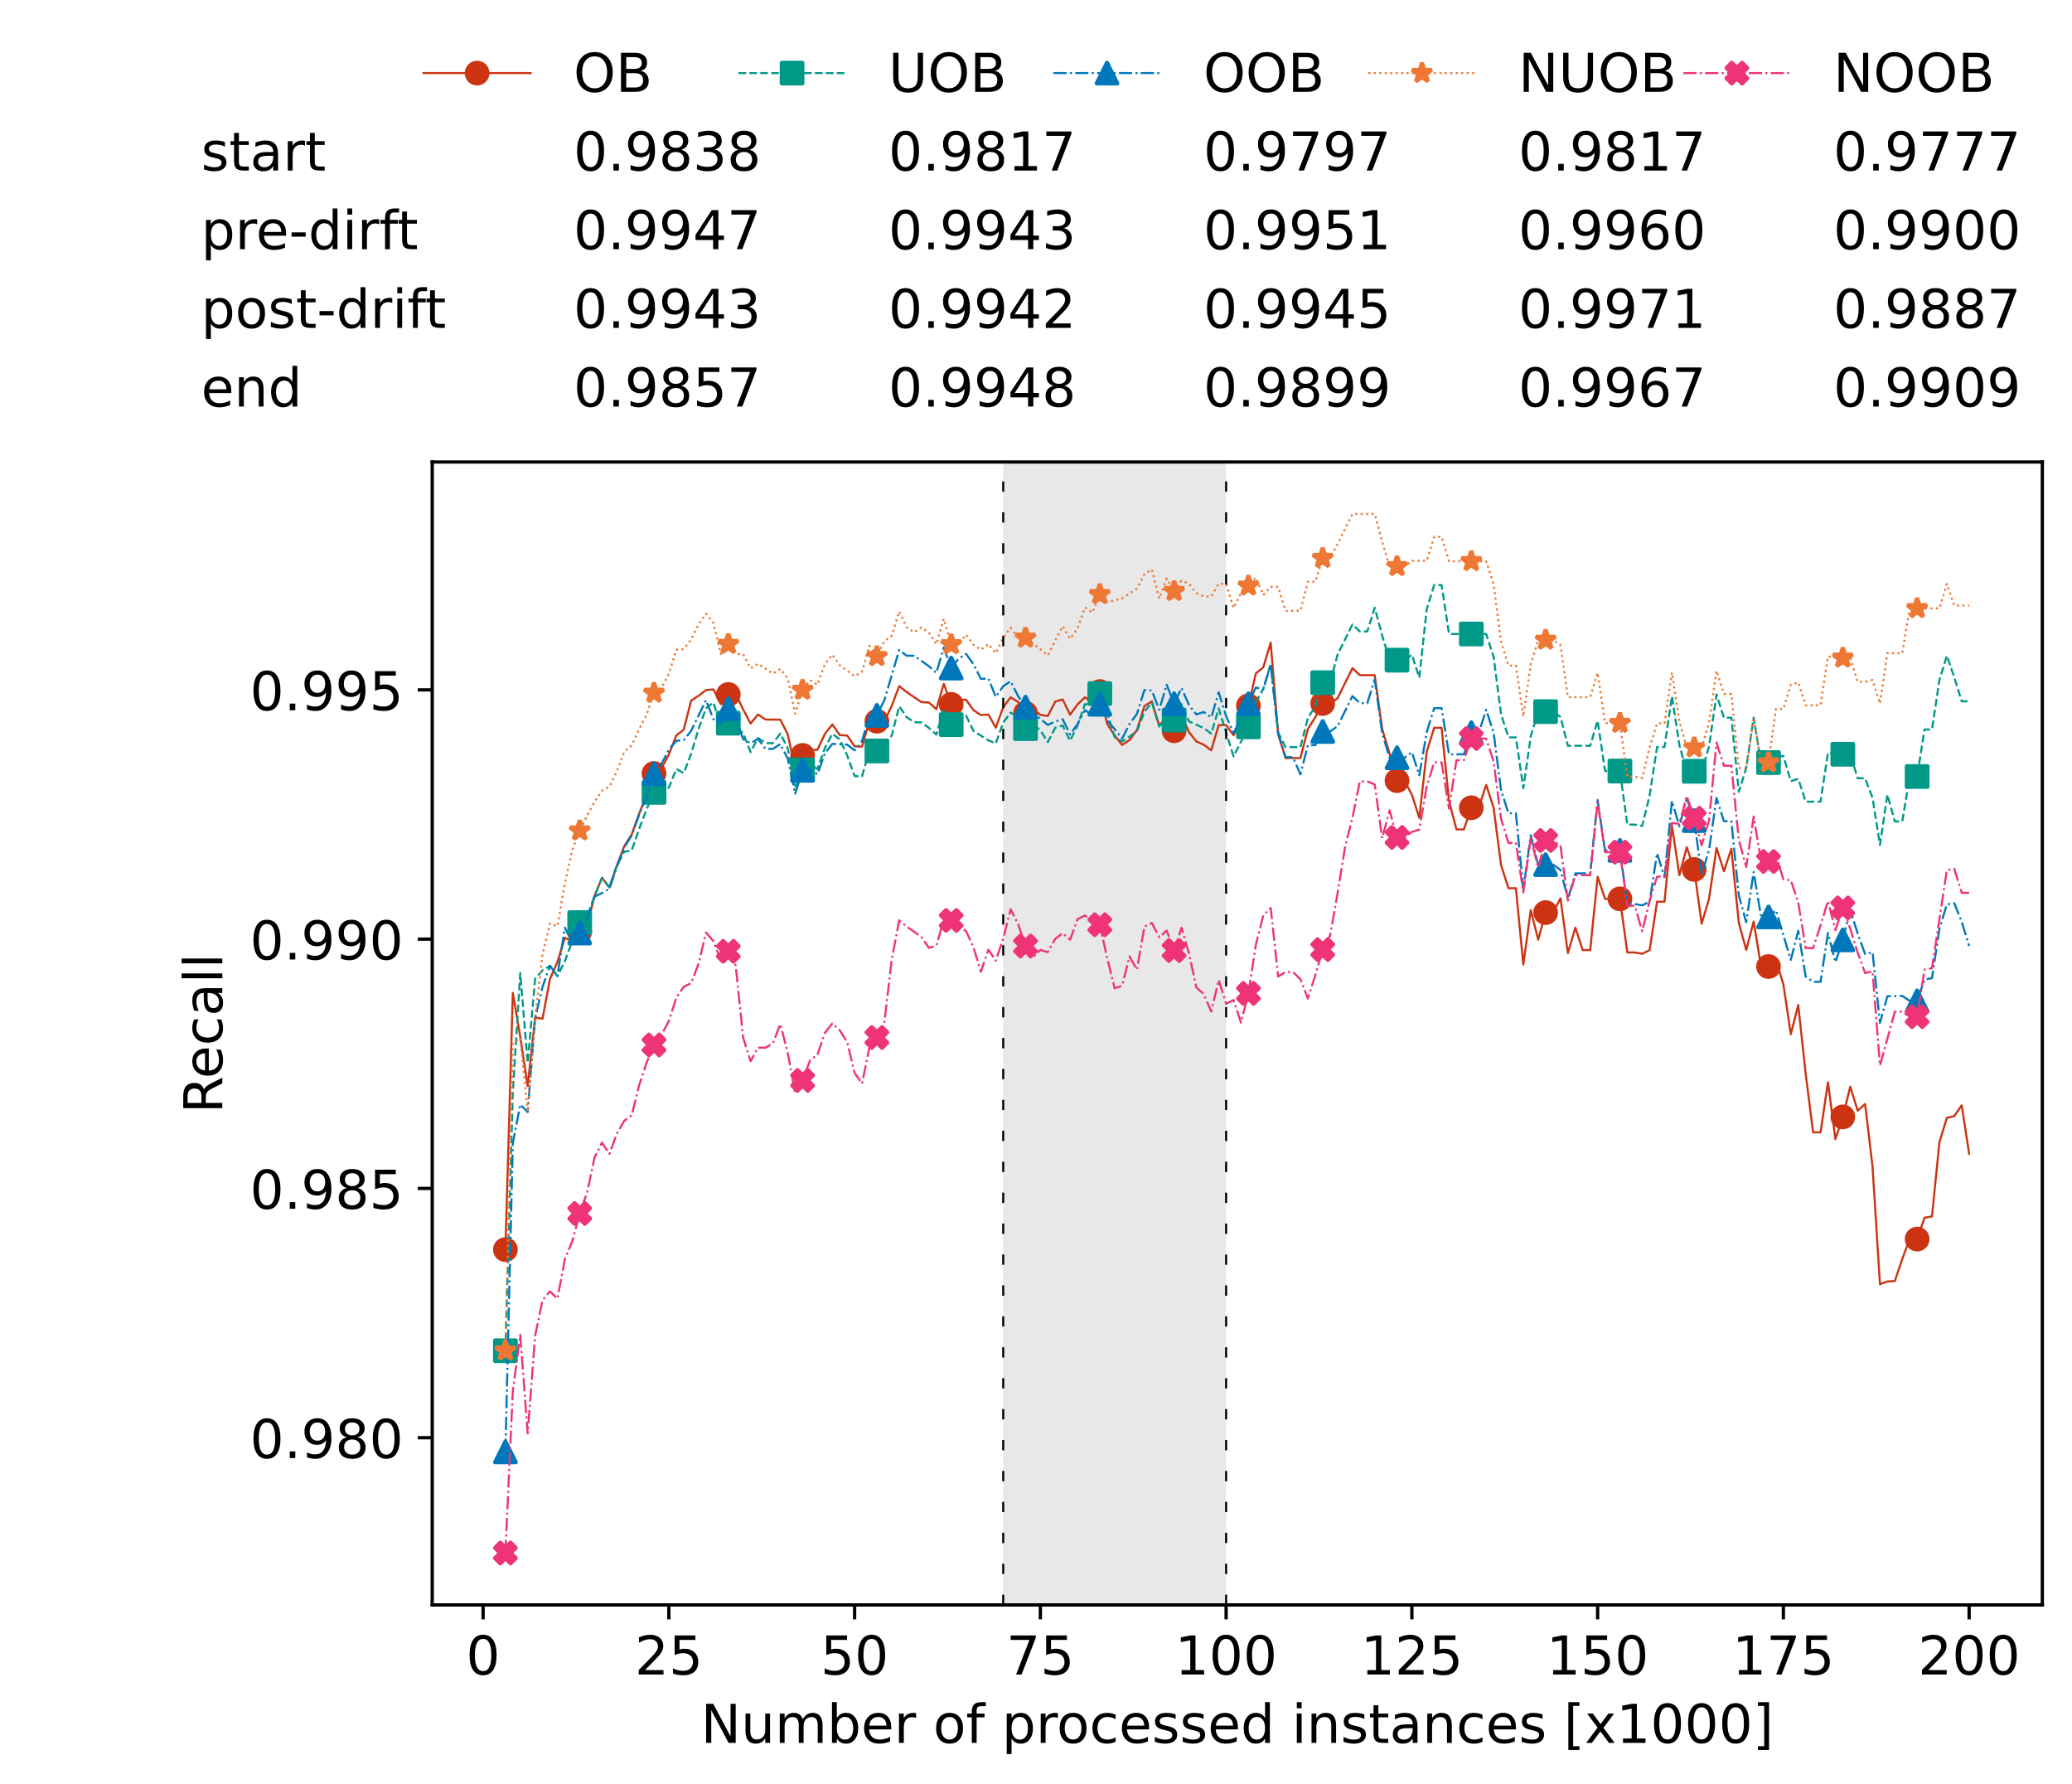 <?xml version="1.0" encoding="utf-8" standalone="no"?>
<!DOCTYPE svg PUBLIC "-//W3C//DTD SVG 1.1//EN"
  "http://www.w3.org/Graphics/SVG/1.1/DTD/svg11.dtd">
<!-- Created with matplotlib (https://matplotlib.org/) -->
<svg height="432.615pt" version="1.1" viewBox="0 0 502.65 432.615" width="502.65pt" xmlns="http://www.w3.org/2000/svg" xmlns:xlink="http://www.w3.org/1999/xlink">
 <defs>
  <style type="text/css">*{stroke-linecap:butt;stroke-linejoin:round;}</style>
 </defs>
 <g id="figure_1">
  <g id="patch_1">
   <path d="M 0 432.615 
L 502.65 432.615 
L 502.65 0 
L 0 0 
z
" style="fill:#ffffff;"/>
  </g>
  <g id="axes_1">
   <g id="patch_2">
    <path d="M 104.85 389.252 
L 495.45 389.252 
L 495.45 112.052 
L 104.85 112.052 
z
" style="fill:#ffffff;"/>
   </g>
   <g id="patch_3">
    <path clip-path="url(#p91426be18e)" d="M 297.446 389.252 
L 297.446 112.052 
L 243.372 112.052 
L 243.372 389.252 
z
" style="fill:#d3d3d3;opacity:0.5;"/>
   </g>
   <g id="matplotlib.axis_1">
    <g id="xtick_1">
     <g id="line2d_1">
      <defs>
       <path d="M 0 0 
L 0 3.5 
" id="m5476e088a5" style="stroke:#000000;stroke-width:0.8;"/>
      </defs>
      <g>
       <use style="stroke:#000000;stroke-width:0.8;" x="117.197" xlink:href="#m5476e088a5" y="389.252"/>
      </g>
     </g>
     <g id="text_1">
      <!-- 0 -->
      <g transform="translate(113.061 406.13)scale(0.13 -0.13)">
       <defs>
        <path d="M 31.781 66.406 
Q 24.172 66.406 20.328 58.906 
Q 16.5 51.422 16.5 36.375 
Q 16.5 21.391 20.328 13.891 
Q 24.172 6.391 31.781 6.391 
Q 39.453 6.391 43.281 13.891 
Q 47.125 21.391 47.125 36.375 
Q 47.125 51.422 43.281 58.906 
Q 39.453 66.406 31.781 66.406 
z
M 31.781 74.219 
Q 44.047 74.219 50.516 64.516 
Q 56.984 54.828 56.984 36.375 
Q 56.984 17.969 50.516 8.266 
Q 44.047 -1.422 31.781 -1.422 
Q 19.531 -1.422 13.062 8.266 
Q 6.594 17.969 6.594 36.375 
Q 6.594 54.828 13.062 64.516 
Q 19.531 74.219 31.781 74.219 
z
" id="DejaVuSans-48"/>
       </defs>
       <use xlink:href="#DejaVuSans-48"/>
      </g>
     </g>
    </g>
    <g id="xtick_2">
     <g id="line2d_2">
      <g>
       <use style="stroke:#000000;stroke-width:0.8;" x="162.259" xlink:href="#m5476e088a5" y="389.252"/>
      </g>
     </g>
     <g id="text_2">
      <!-- 25 -->
      <g transform="translate(153.988 406.13)scale(0.13 -0.13)">
       <defs>
        <path d="M 19.188 8.297 
L 53.609 8.297 
L 53.609 0 
L 7.328 0 
L 7.328 8.297 
Q 12.938 14.109 22.625 23.891 
Q 32.328 33.688 34.812 36.531 
Q 39.547 41.844 41.422 45.531 
Q 43.312 49.219 43.312 52.781 
Q 43.312 58.594 39.234 62.25 
Q 35.156 65.922 28.609 65.922 
Q 23.969 65.922 18.812 64.312 
Q 13.672 62.703 7.812 59.422 
L 7.812 69.391 
Q 13.766 71.781 18.938 73 
Q 24.125 74.219 28.422 74.219 
Q 39.75 74.219 46.484 68.547 
Q 53.219 62.891 53.219 53.422 
Q 53.219 48.922 51.531 44.891 
Q 49.859 40.875 45.406 35.406 
Q 44.188 33.984 37.641 27.219 
Q 31.109 20.453 19.188 8.297 
z
" id="DejaVuSans-50"/>
        <path d="M 10.797 72.906 
L 49.516 72.906 
L 49.516 64.594 
L 19.828 64.594 
L 19.828 46.734 
Q 21.969 47.469 24.109 47.828 
Q 26.266 48.188 28.422 48.188 
Q 40.625 48.188 47.75 41.5 
Q 54.891 34.812 54.891 23.391 
Q 54.891 11.625 47.562 5.094 
Q 40.234 -1.422 26.906 -1.422 
Q 22.312 -1.422 17.547 -0.641 
Q 12.797 0.141 7.719 1.703 
L 7.719 11.625 
Q 12.109 9.234 16.797 8.062 
Q 21.484 6.891 26.703 6.891 
Q 35.156 6.891 40.078 11.328 
Q 45.016 15.766 45.016 23.391 
Q 45.016 31 40.078 35.438 
Q 35.156 39.891 26.703 39.891 
Q 22.75 39.891 18.812 39.016 
Q 14.891 38.141 10.797 36.281 
z
" id="DejaVuSans-53"/>
       </defs>
       <use xlink:href="#DejaVuSans-50"/>
       <use x="63.623" xlink:href="#DejaVuSans-53"/>
      </g>
     </g>
    </g>
    <g id="xtick_3">
     <g id="line2d_3">
      <g>
       <use style="stroke:#000000;stroke-width:0.8;" x="207.322" xlink:href="#m5476e088a5" y="389.252"/>
      </g>
     </g>
     <g id="text_3">
      <!-- 50 -->
      <g transform="translate(199.05 406.13)scale(0.13 -0.13)">
       <use xlink:href="#DejaVuSans-53"/>
       <use x="63.623" xlink:href="#DejaVuSans-48"/>
      </g>
     </g>
    </g>
    <g id="xtick_4">
     <g id="line2d_4">
      <g>
       <use style="stroke:#000000;stroke-width:0.8;" x="252.384" xlink:href="#m5476e088a5" y="389.252"/>
      </g>
     </g>
     <g id="text_4">
      <!-- 75 -->
      <g transform="translate(244.113 406.13)scale(0.13 -0.13)">
       <defs>
        <path d="M 8.203 72.906 
L 55.078 72.906 
L 55.078 68.703 
L 28.609 0 
L 18.312 0 
L 43.219 64.594 
L 8.203 64.594 
z
" id="DejaVuSans-55"/>
       </defs>
       <use xlink:href="#DejaVuSans-55"/>
       <use x="63.623" xlink:href="#DejaVuSans-53"/>
      </g>
     </g>
    </g>
    <g id="xtick_5">
     <g id="line2d_5">
      <g>
       <use style="stroke:#000000;stroke-width:0.8;" x="297.446" xlink:href="#m5476e088a5" y="389.252"/>
      </g>
     </g>
     <g id="text_5">
      <!-- 100 -->
      <g transform="translate(285.039 406.13)scale(0.13 -0.13)">
       <defs>
        <path d="M 12.406 8.297 
L 28.516 8.297 
L 28.516 63.922 
L 10.984 60.406 
L 10.984 69.391 
L 28.422 72.906 
L 38.281 72.906 
L 38.281 8.297 
L 54.391 8.297 
L 54.391 0 
L 12.406 0 
z
" id="DejaVuSans-49"/>
       </defs>
       <use xlink:href="#DejaVuSans-49"/>
       <use x="63.623" xlink:href="#DejaVuSans-48"/>
       <use x="127.246" xlink:href="#DejaVuSans-48"/>
      </g>
     </g>
    </g>
    <g id="xtick_6">
     <g id="line2d_6">
      <g>
       <use style="stroke:#000000;stroke-width:0.8;" x="342.509" xlink:href="#m5476e088a5" y="389.252"/>
      </g>
     </g>
     <g id="text_6">
      <!-- 125 -->
      <g transform="translate(330.102 406.13)scale(0.13 -0.13)">
       <use xlink:href="#DejaVuSans-49"/>
       <use x="63.623" xlink:href="#DejaVuSans-50"/>
       <use x="127.246" xlink:href="#DejaVuSans-53"/>
      </g>
     </g>
    </g>
    <g id="xtick_7">
     <g id="line2d_7">
      <g>
       <use style="stroke:#000000;stroke-width:0.8;" x="387.571" xlink:href="#m5476e088a5" y="389.252"/>
      </g>
     </g>
     <g id="text_7">
      <!-- 150 -->
      <g transform="translate(375.164 406.13)scale(0.13 -0.13)">
       <use xlink:href="#DejaVuSans-49"/>
       <use x="63.623" xlink:href="#DejaVuSans-53"/>
       <use x="127.246" xlink:href="#DejaVuSans-48"/>
      </g>
     </g>
    </g>
    <g id="xtick_8">
     <g id="line2d_8">
      <g>
       <use style="stroke:#000000;stroke-width:0.8;" x="432.633" xlink:href="#m5476e088a5" y="389.252"/>
      </g>
     </g>
     <g id="text_8">
      <!-- 175 -->
      <g transform="translate(420.226 406.13)scale(0.13 -0.13)">
       <use xlink:href="#DejaVuSans-49"/>
       <use x="63.623" xlink:href="#DejaVuSans-55"/>
       <use x="127.246" xlink:href="#DejaVuSans-53"/>
      </g>
     </g>
    </g>
    <g id="xtick_9">
     <g id="line2d_9">
      <g>
       <use style="stroke:#000000;stroke-width:0.8;" x="477.695" xlink:href="#m5476e088a5" y="389.252"/>
      </g>
     </g>
     <g id="text_9">
      <!-- 200 -->
      <g transform="translate(465.289 406.13)scale(0.13 -0.13)">
       <use xlink:href="#DejaVuSans-50"/>
       <use x="63.623" xlink:href="#DejaVuSans-48"/>
       <use x="127.246" xlink:href="#DejaVuSans-48"/>
      </g>
     </g>
    </g>
    <g id="text_10">
     <!-- Number of processed instances [x1000] -->
     <g transform="translate(170.025 422.711)scale(0.13 -0.13)">
      <defs>
       <path d="M 9.812 72.906 
L 23.094 72.906 
L 55.422 11.922 
L 55.422 72.906 
L 64.984 72.906 
L 64.984 0 
L 51.703 0 
L 19.391 60.984 
L 19.391 0 
L 9.812 0 
z
" id="DejaVuSans-78"/>
       <path d="M 8.5 21.578 
L 8.5 54.688 
L 17.484 54.688 
L 17.484 21.922 
Q 17.484 14.156 20.5 10.266 
Q 23.531 6.391 29.594 6.391 
Q 36.859 6.391 41.078 11.031 
Q 45.312 15.672 45.312 23.688 
L 45.312 54.688 
L 54.297 54.688 
L 54.297 0 
L 45.312 0 
L 45.312 8.406 
Q 42.047 3.422 37.719 1 
Q 33.406 -1.422 27.688 -1.422 
Q 18.266 -1.422 13.375 4.438 
Q 8.5 10.297 8.5 21.578 
z
M 31.109 56 
z
" id="DejaVuSans-117"/>
       <path d="M 52 44.188 
Q 55.375 50.25 60.062 53.125 
Q 64.75 56 71.094 56 
Q 79.641 56 84.281 50.016 
Q 88.922 44.047 88.922 33.016 
L 88.922 0 
L 79.891 0 
L 79.891 32.719 
Q 79.891 40.578 77.094 44.375 
Q 74.312 48.188 68.609 48.188 
Q 61.625 48.188 57.562 43.547 
Q 53.516 38.922 53.516 30.906 
L 53.516 0 
L 44.484 0 
L 44.484 32.719 
Q 44.484 40.625 41.703 44.406 
Q 38.922 48.188 33.109 48.188 
Q 26.219 48.188 22.156 43.531 
Q 18.109 38.875 18.109 30.906 
L 18.109 0 
L 9.078 0 
L 9.078 54.688 
L 18.109 54.688 
L 18.109 46.188 
Q 21.188 51.219 25.484 53.609 
Q 29.781 56 35.688 56 
Q 41.656 56 45.828 52.969 
Q 50 49.953 52 44.188 
z
" id="DejaVuSans-109"/>
       <path d="M 48.688 27.297 
Q 48.688 37.203 44.609 42.844 
Q 40.531 48.484 33.406 48.484 
Q 26.266 48.484 22.188 42.844 
Q 18.109 37.203 18.109 27.297 
Q 18.109 17.391 22.188 11.75 
Q 26.266 6.109 33.406 6.109 
Q 40.531 6.109 44.609 11.75 
Q 48.688 17.391 48.688 27.297 
z
M 18.109 46.391 
Q 20.953 51.266 25.266 53.625 
Q 29.594 56 35.594 56 
Q 45.562 56 51.781 48.094 
Q 58.016 40.188 58.016 27.297 
Q 58.016 14.406 51.781 6.484 
Q 45.562 -1.422 35.594 -1.422 
Q 29.594 -1.422 25.266 0.953 
Q 20.953 3.328 18.109 8.203 
L 18.109 0 
L 9.078 0 
L 9.078 75.984 
L 18.109 75.984 
z
" id="DejaVuSans-98"/>
       <path d="M 56.203 29.594 
L 56.203 25.203 
L 14.891 25.203 
Q 15.484 15.922 20.484 11.062 
Q 25.484 6.203 34.422 6.203 
Q 39.594 6.203 44.453 7.469 
Q 49.312 8.734 54.109 11.281 
L 54.109 2.781 
Q 49.266 0.734 44.188 -0.344 
Q 39.109 -1.422 33.891 -1.422 
Q 20.797 -1.422 13.156 6.188 
Q 5.516 13.812 5.516 26.812 
Q 5.516 40.234 12.766 48.109 
Q 20.016 56 32.328 56 
Q 43.359 56 49.781 48.891 
Q 56.203 41.797 56.203 29.594 
z
M 47.219 32.234 
Q 47.125 39.594 43.094 43.984 
Q 39.062 48.391 32.422 48.391 
Q 24.906 48.391 20.391 44.141 
Q 15.875 39.891 15.188 32.172 
z
" id="DejaVuSans-101"/>
       <path d="M 41.109 46.297 
Q 39.594 47.172 37.812 47.578 
Q 36.031 48 33.891 48 
Q 26.266 48 22.188 43.047 
Q 18.109 38.094 18.109 28.812 
L 18.109 0 
L 9.078 0 
L 9.078 54.688 
L 18.109 54.688 
L 18.109 46.188 
Q 20.953 51.172 25.484 53.578 
Q 30.031 56 36.531 56 
Q 37.453 56 38.578 55.875 
Q 39.703 55.766 41.062 55.516 
z
" id="DejaVuSans-114"/>
       <path id="DejaVuSans-32"/>
       <path d="M 30.609 48.391 
Q 23.391 48.391 19.188 42.75 
Q 14.984 37.109 14.984 27.297 
Q 14.984 17.484 19.156 11.844 
Q 23.344 6.203 30.609 6.203 
Q 37.797 6.203 41.984 11.859 
Q 46.188 17.531 46.188 27.297 
Q 46.188 37.016 41.984 42.703 
Q 37.797 48.391 30.609 48.391 
z
M 30.609 56 
Q 42.328 56 49.016 48.375 
Q 55.719 40.766 55.719 27.297 
Q 55.719 13.875 49.016 6.219 
Q 42.328 -1.422 30.609 -1.422 
Q 18.844 -1.422 12.172 6.219 
Q 5.516 13.875 5.516 27.297 
Q 5.516 40.766 12.172 48.375 
Q 18.844 56 30.609 56 
z
" id="DejaVuSans-111"/>
       <path d="M 37.109 75.984 
L 37.109 68.5 
L 28.516 68.5 
Q 23.688 68.5 21.797 66.547 
Q 19.922 64.594 19.922 59.516 
L 19.922 54.688 
L 34.719 54.688 
L 34.719 47.703 
L 19.922 47.703 
L 19.922 0 
L 10.891 0 
L 10.891 47.703 
L 2.297 47.703 
L 2.297 54.688 
L 10.891 54.688 
L 10.891 58.5 
Q 10.891 67.625 15.141 71.797 
Q 19.391 75.984 28.609 75.984 
z
" id="DejaVuSans-102"/>
       <path d="M 18.109 8.203 
L 18.109 -20.797 
L 9.078 -20.797 
L 9.078 54.688 
L 18.109 54.688 
L 18.109 46.391 
Q 20.953 51.266 25.266 53.625 
Q 29.594 56 35.594 56 
Q 45.562 56 51.781 48.094 
Q 58.016 40.188 58.016 27.297 
Q 58.016 14.406 51.781 6.484 
Q 45.562 -1.422 35.594 -1.422 
Q 29.594 -1.422 25.266 0.953 
Q 20.953 3.328 18.109 8.203 
z
M 48.688 27.297 
Q 48.688 37.203 44.609 42.844 
Q 40.531 48.484 33.406 48.484 
Q 26.266 48.484 22.188 42.844 
Q 18.109 37.203 18.109 27.297 
Q 18.109 17.391 22.188 11.75 
Q 26.266 6.109 33.406 6.109 
Q 40.531 6.109 44.609 11.75 
Q 48.688 17.391 48.688 27.297 
z
" id="DejaVuSans-112"/>
       <path d="M 48.781 52.594 
L 48.781 44.188 
Q 44.969 46.297 41.141 47.344 
Q 37.312 48.391 33.406 48.391 
Q 24.656 48.391 19.812 42.844 
Q 14.984 37.312 14.984 27.297 
Q 14.984 17.281 19.812 11.734 
Q 24.656 6.203 33.406 6.203 
Q 37.312 6.203 41.141 7.25 
Q 44.969 8.297 48.781 10.406 
L 48.781 2.094 
Q 45.016 0.344 40.984 -0.531 
Q 36.969 -1.422 32.422 -1.422 
Q 20.062 -1.422 12.781 6.344 
Q 5.516 14.109 5.516 27.297 
Q 5.516 40.672 12.859 48.328 
Q 20.219 56 33.016 56 
Q 37.156 56 41.109 55.141 
Q 45.062 54.297 48.781 52.594 
z
" id="DejaVuSans-99"/>
       <path d="M 44.281 53.078 
L 44.281 44.578 
Q 40.484 46.531 36.375 47.5 
Q 32.281 48.484 27.875 48.484 
Q 21.188 48.484 17.844 46.438 
Q 14.5 44.391 14.5 40.281 
Q 14.5 37.156 16.891 35.375 
Q 19.281 33.594 26.516 31.984 
L 29.594 31.297 
Q 39.156 29.25 43.188 25.516 
Q 47.219 21.781 47.219 15.094 
Q 47.219 7.469 41.188 3.016 
Q 35.156 -1.422 24.609 -1.422 
Q 20.219 -1.422 15.453 -0.562 
Q 10.688 0.297 5.422 2 
L 5.422 11.281 
Q 10.406 8.688 15.234 7.391 
Q 20.062 6.109 24.812 6.109 
Q 31.156 6.109 34.562 8.281 
Q 37.984 10.453 37.984 14.406 
Q 37.984 18.062 35.516 20.016 
Q 33.062 21.969 24.703 23.781 
L 21.578 24.516 
Q 13.234 26.266 9.516 29.906 
Q 5.812 33.547 5.812 39.891 
Q 5.812 47.609 11.281 51.797 
Q 16.75 56 26.812 56 
Q 31.781 56 36.172 55.266 
Q 40.578 54.547 44.281 53.078 
z
" id="DejaVuSans-115"/>
       <path d="M 45.406 46.391 
L 45.406 75.984 
L 54.391 75.984 
L 54.391 0 
L 45.406 0 
L 45.406 8.203 
Q 42.578 3.328 38.25 0.953 
Q 33.938 -1.422 27.875 -1.422 
Q 17.969 -1.422 11.734 6.484 
Q 5.516 14.406 5.516 27.297 
Q 5.516 40.188 11.734 48.094 
Q 17.969 56 27.875 56 
Q 33.938 56 38.25 53.625 
Q 42.578 51.266 45.406 46.391 
z
M 14.797 27.297 
Q 14.797 17.391 18.875 11.75 
Q 22.953 6.109 30.078 6.109 
Q 37.203 6.109 41.297 11.75 
Q 45.406 17.391 45.406 27.297 
Q 45.406 37.203 41.297 42.844 
Q 37.203 48.484 30.078 48.484 
Q 22.953 48.484 18.875 42.844 
Q 14.797 37.203 14.797 27.297 
z
" id="DejaVuSans-100"/>
       <path d="M 9.422 54.688 
L 18.406 54.688 
L 18.406 0 
L 9.422 0 
z
M 9.422 75.984 
L 18.406 75.984 
L 18.406 64.594 
L 9.422 64.594 
z
" id="DejaVuSans-105"/>
       <path d="M 54.891 33.016 
L 54.891 0 
L 45.906 0 
L 45.906 32.719 
Q 45.906 40.484 42.875 44.328 
Q 39.844 48.188 33.797 48.188 
Q 26.516 48.188 22.312 43.547 
Q 18.109 38.922 18.109 30.906 
L 18.109 0 
L 9.078 0 
L 9.078 54.688 
L 18.109 54.688 
L 18.109 46.188 
Q 21.344 51.125 25.703 53.562 
Q 30.078 56 35.797 56 
Q 45.219 56 50.047 50.172 
Q 54.891 44.344 54.891 33.016 
z
" id="DejaVuSans-110"/>
       <path d="M 18.312 70.219 
L 18.312 54.688 
L 36.812 54.688 
L 36.812 47.703 
L 18.312 47.703 
L 18.312 18.016 
Q 18.312 11.328 20.141 9.422 
Q 21.969 7.516 27.594 7.516 
L 36.812 7.516 
L 36.812 0 
L 27.594 0 
Q 17.188 0 13.234 3.875 
Q 9.281 7.766 9.281 18.016 
L 9.281 47.703 
L 2.688 47.703 
L 2.688 54.688 
L 9.281 54.688 
L 9.281 70.219 
z
" id="DejaVuSans-116"/>
       <path d="M 34.281 27.484 
Q 23.391 27.484 19.188 25 
Q 14.984 22.516 14.984 16.5 
Q 14.984 11.719 18.141 8.906 
Q 21.297 6.109 26.703 6.109 
Q 34.188 6.109 38.703 11.406 
Q 43.219 16.703 43.219 25.484 
L 43.219 27.484 
z
M 52.203 31.203 
L 52.203 0 
L 43.219 0 
L 43.219 8.297 
Q 40.141 3.328 35.547 0.953 
Q 30.953 -1.422 24.312 -1.422 
Q 15.922 -1.422 10.953 3.297 
Q 6 8.016 6 15.922 
Q 6 25.141 12.172 29.828 
Q 18.359 34.516 30.609 34.516 
L 43.219 34.516 
L 43.219 35.406 
Q 43.219 41.609 39.141 45 
Q 35.062 48.391 27.688 48.391 
Q 23 48.391 18.547 47.266 
Q 14.109 46.141 10.016 43.891 
L 10.016 52.203 
Q 14.938 54.109 19.578 55.047 
Q 24.219 56 28.609 56 
Q 40.484 56 46.344 49.844 
Q 52.203 43.703 52.203 31.203 
z
" id="DejaVuSans-97"/>
       <path d="M 8.594 75.984 
L 29.297 75.984 
L 29.297 69 
L 17.578 69 
L 17.578 -6.203 
L 29.297 -6.203 
L 29.297 -13.188 
L 8.594 -13.188 
z
" id="DejaVuSans-91"/>
       <path d="M 54.891 54.688 
L 35.109 28.078 
L 55.906 0 
L 45.312 0 
L 29.391 21.484 
L 13.484 0 
L 2.875 0 
L 24.125 28.609 
L 4.688 54.688 
L 15.281 54.688 
L 29.781 35.203 
L 44.281 54.688 
z
" id="DejaVuSans-120"/>
       <path d="M 30.422 75.984 
L 30.422 -13.188 
L 9.719 -13.188 
L 9.719 -6.203 
L 21.391 -6.203 
L 21.391 69 
L 9.719 69 
L 9.719 75.984 
z
" id="DejaVuSans-93"/>
      </defs>
      <use xlink:href="#DejaVuSans-78"/>
      <use x="74.805" xlink:href="#DejaVuSans-117"/>
      <use x="138.184" xlink:href="#DejaVuSans-109"/>
      <use x="235.596" xlink:href="#DejaVuSans-98"/>
      <use x="299.072" xlink:href="#DejaVuSans-101"/>
      <use x="360.596" xlink:href="#DejaVuSans-114"/>
      <use x="401.709" xlink:href="#DejaVuSans-32"/>
      <use x="433.496" xlink:href="#DejaVuSans-111"/>
      <use x="494.678" xlink:href="#DejaVuSans-102"/>
      <use x="529.883" xlink:href="#DejaVuSans-32"/>
      <use x="561.67" xlink:href="#DejaVuSans-112"/>
      <use x="625.146" xlink:href="#DejaVuSans-114"/>
      <use x="664.01" xlink:href="#DejaVuSans-111"/>
      <use x="725.191" xlink:href="#DejaVuSans-99"/>
      <use x="780.172" xlink:href="#DejaVuSans-101"/>
      <use x="841.695" xlink:href="#DejaVuSans-115"/>
      <use x="893.795" xlink:href="#DejaVuSans-115"/>
      <use x="945.895" xlink:href="#DejaVuSans-101"/>
      <use x="1007.418" xlink:href="#DejaVuSans-100"/>
      <use x="1070.895" xlink:href="#DejaVuSans-32"/>
      <use x="1102.682" xlink:href="#DejaVuSans-105"/>
      <use x="1130.465" xlink:href="#DejaVuSans-110"/>
      <use x="1193.844" xlink:href="#DejaVuSans-115"/>
      <use x="1245.943" xlink:href="#DejaVuSans-116"/>
      <use x="1285.152" xlink:href="#DejaVuSans-97"/>
      <use x="1346.432" xlink:href="#DejaVuSans-110"/>
      <use x="1409.811" xlink:href="#DejaVuSans-99"/>
      <use x="1464.791" xlink:href="#DejaVuSans-101"/>
      <use x="1526.314" xlink:href="#DejaVuSans-115"/>
      <use x="1578.414" xlink:href="#DejaVuSans-32"/>
      <use x="1610.201" xlink:href="#DejaVuSans-91"/>
      <use x="1649.215" xlink:href="#DejaVuSans-120"/>
      <use x="1708.395" xlink:href="#DejaVuSans-49"/>
      <use x="1772.018" xlink:href="#DejaVuSans-48"/>
      <use x="1835.641" xlink:href="#DejaVuSans-48"/>
      <use x="1899.264" xlink:href="#DejaVuSans-48"/>
      <use x="1962.887" xlink:href="#DejaVuSans-93"/>
     </g>
    </g>
   </g>
   <g id="matplotlib.axis_2">
    <g id="ytick_1">
     <g id="line2d_10">
      <defs>
       <path d="M 0 0 
L -3.5 0 
" id="mb8a9246019" style="stroke:#000000;stroke-width:0.8;"/>
      </defs>
      <g>
       <use style="stroke:#000000;stroke-width:0.8;" x="104.85" xlink:href="#mb8a9246019" y="348.692"/>
      </g>
     </g>
     <g id="text_11">
      <!-- 0.980 -->
      <g transform="translate(60.633 353.631)scale(0.13 -0.13)">
       <defs>
        <path d="M 10.688 12.406 
L 21 12.406 
L 21 0 
L 10.688 0 
z
" id="DejaVuSans-46"/>
        <path d="M 10.984 1.516 
L 10.984 10.5 
Q 14.703 8.734 18.5 7.812 
Q 22.312 6.891 25.984 6.891 
Q 35.75 6.891 40.891 13.453 
Q 46.047 20.016 46.781 33.406 
Q 43.953 29.203 39.594 26.953 
Q 35.25 24.703 29.984 24.703 
Q 19.047 24.703 12.672 31.312 
Q 6.297 37.938 6.297 49.422 
Q 6.297 60.641 12.938 67.422 
Q 19.578 74.219 30.609 74.219 
Q 43.266 74.219 49.922 64.516 
Q 56.594 54.828 56.594 36.375 
Q 56.594 19.141 48.406 8.859 
Q 40.234 -1.422 26.422 -1.422 
Q 22.703 -1.422 18.891 -0.688 
Q 15.094 0.047 10.984 1.516 
z
M 30.609 32.422 
Q 37.25 32.422 41.125 36.953 
Q 45.016 41.5 45.016 49.422 
Q 45.016 57.281 41.125 61.844 
Q 37.25 66.406 30.609 66.406 
Q 23.969 66.406 20.094 61.844 
Q 16.219 57.281 16.219 49.422 
Q 16.219 41.5 20.094 36.953 
Q 23.969 32.422 30.609 32.422 
z
" id="DejaVuSans-57"/>
        <path d="M 31.781 34.625 
Q 24.75 34.625 20.719 30.859 
Q 16.703 27.094 16.703 20.516 
Q 16.703 13.922 20.719 10.156 
Q 24.75 6.391 31.781 6.391 
Q 38.812 6.391 42.859 10.172 
Q 46.922 13.969 46.922 20.516 
Q 46.922 27.094 42.891 30.859 
Q 38.875 34.625 31.781 34.625 
z
M 21.922 38.812 
Q 15.578 40.375 12.031 44.719 
Q 8.5 49.078 8.5 55.328 
Q 8.5 64.062 14.719 69.141 
Q 20.953 74.219 31.781 74.219 
Q 42.672 74.219 48.875 69.141 
Q 55.078 64.062 55.078 55.328 
Q 55.078 49.078 51.531 44.719 
Q 48 40.375 41.703 38.812 
Q 48.828 37.156 52.797 32.312 
Q 56.781 27.484 56.781 20.516 
Q 56.781 9.906 50.312 4.234 
Q 43.844 -1.422 31.781 -1.422 
Q 19.734 -1.422 13.25 4.234 
Q 6.781 9.906 6.781 20.516 
Q 6.781 27.484 10.781 32.312 
Q 14.797 37.156 21.922 38.812 
z
M 18.312 54.391 
Q 18.312 48.734 21.844 45.562 
Q 25.391 42.391 31.781 42.391 
Q 38.141 42.391 41.719 45.562 
Q 45.312 48.734 45.312 54.391 
Q 45.312 60.062 41.719 63.234 
Q 38.141 66.406 31.781 66.406 
Q 25.391 66.406 21.844 63.234 
Q 18.312 60.062 18.312 54.391 
z
" id="DejaVuSans-56"/>
       </defs>
       <use xlink:href="#DejaVuSans-48"/>
       <use x="63.623" xlink:href="#DejaVuSans-46"/>
       <use x="95.41" xlink:href="#DejaVuSans-57"/>
       <use x="159.033" xlink:href="#DejaVuSans-56"/>
       <use x="222.656" xlink:href="#DejaVuSans-48"/>
      </g>
     </g>
    </g>
    <g id="ytick_2">
     <g id="line2d_11">
      <g>
       <use style="stroke:#000000;stroke-width:0.8;" x="104.85" xlink:href="#mb8a9246019" y="288.234"/>
      </g>
     </g>
     <g id="text_12">
      <!-- 0.985 -->
      <g transform="translate(60.633 293.173)scale(0.13 -0.13)">
       <use xlink:href="#DejaVuSans-48"/>
       <use x="63.623" xlink:href="#DejaVuSans-46"/>
       <use x="95.41" xlink:href="#DejaVuSans-57"/>
       <use x="159.033" xlink:href="#DejaVuSans-56"/>
       <use x="222.656" xlink:href="#DejaVuSans-53"/>
      </g>
     </g>
    </g>
    <g id="ytick_3">
     <g id="line2d_12">
      <g>
       <use style="stroke:#000000;stroke-width:0.8;" x="104.85" xlink:href="#mb8a9246019" y="227.777"/>
      </g>
     </g>
     <g id="text_13">
      <!-- 0.990 -->
      <g transform="translate(60.633 232.716)scale(0.13 -0.13)">
       <use xlink:href="#DejaVuSans-48"/>
       <use x="63.623" xlink:href="#DejaVuSans-46"/>
       <use x="95.41" xlink:href="#DejaVuSans-57"/>
       <use x="159.033" xlink:href="#DejaVuSans-57"/>
       <use x="222.656" xlink:href="#DejaVuSans-48"/>
      </g>
     </g>
    </g>
    <g id="ytick_4">
     <g id="line2d_13">
      <g>
       <use style="stroke:#000000;stroke-width:0.8;" x="104.85" xlink:href="#mb8a9246019" y="167.32"/>
      </g>
     </g>
     <g id="text_14">
      <!-- 0.995 -->
      <g transform="translate(60.633 172.259)scale(0.13 -0.13)">
       <use xlink:href="#DejaVuSans-48"/>
       <use x="63.623" xlink:href="#DejaVuSans-46"/>
       <use x="95.41" xlink:href="#DejaVuSans-57"/>
       <use x="159.033" xlink:href="#DejaVuSans-57"/>
       <use x="222.656" xlink:href="#DejaVuSans-53"/>
      </g>
     </g>
    </g>
    <g id="text_15">
     <!-- Recall -->
     <g transform="translate(53.93 270.044)rotate(-90)scale(0.13 -0.13)">
      <defs>
       <path d="M 44.391 34.188 
Q 47.562 33.109 50.562 29.594 
Q 53.562 26.078 56.594 19.922 
L 66.609 0 
L 56 0 
L 46.688 18.703 
Q 43.062 26.031 39.672 28.422 
Q 36.281 30.812 30.422 30.812 
L 19.672 30.812 
L 19.672 0 
L 9.812 0 
L 9.812 72.906 
L 32.078 72.906 
Q 44.578 72.906 50.734 67.672 
Q 56.891 62.453 56.891 51.906 
Q 56.891 45.016 53.688 40.469 
Q 50.484 35.938 44.391 34.188 
z
M 19.672 64.797 
L 19.672 38.922 
L 32.078 38.922 
Q 39.203 38.922 42.844 42.219 
Q 46.484 45.516 46.484 51.906 
Q 46.484 58.297 42.844 61.547 
Q 39.203 64.797 32.078 64.797 
z
" id="DejaVuSans-82"/>
       <path d="M 9.422 75.984 
L 18.406 75.984 
L 18.406 0 
L 9.422 0 
z
" id="DejaVuSans-108"/>
      </defs>
      <use xlink:href="#DejaVuSans-82"/>
      <use x="64.982" xlink:href="#DejaVuSans-101"/>
      <use x="126.506" xlink:href="#DejaVuSans-99"/>
      <use x="181.486" xlink:href="#DejaVuSans-97"/>
      <use x="242.766" xlink:href="#DejaVuSans-108"/>
      <use x="270.549" xlink:href="#DejaVuSans-108"/>
     </g>
    </g>
   </g>
   <g id="line2d_14"/>
   <g id="line2d_15"/>
   <g id="line2d_16"/>
   <g id="line2d_17"/>
   <g id="line2d_18"/>
   <g id="line2d_19">
    <path clip-path="url(#p91426be18e)" d="M 122.605 303.073 
L 124.407 240.812 
L 126.21 251.482 
L 128.012 263.405 
L 129.815 246.782 
L 131.617 247.078 
L 133.419 237.412 
L 135.222 233.356 
L 137.024 227.444 
L 138.827 228.276 
L 140.629 225.963 
L 142.432 224.47 
L 144.234 217.276 
L 146.037 212.907 
L 147.839 215.229 
L 149.642 209.938 
L 151.444 205.221 
L 153.247 202.376 
L 155.049 197.349 
L 156.852 192.825 
L 158.654 187.603 
L 160.457 186.399 
L 162.259 182.986 
L 164.062 178.367 
L 165.864 176.994 
L 167.667 169.909 
L 169.469 168.75 
L 171.272 167.366 
L 173.074 167.203 
L 174.877 170.793 
L 176.679 168.432 
L 178.482 168.288 
L 180.284 172.05 
L 182.087 175.491 
L 183.889 173.284 
L 185.692 174.498 
L 189.297 174.552 
L 191.099 178.067 
L 192.902 186.582 
L 194.704 183.208 
L 196.507 181.955 
L 198.309 181.821 
L 200.112 177.998 
L 201.914 175.7 
L 203.717 178.278 
L 205.519 178.405 
L 207.322 181.015 
L 209.124 181.091 
L 210.927 174.781 
L 212.729 174.926 
L 214.532 174.957 
L 216.334 171.158 
L 218.137 166.412 
L 219.939 167.834 
L 223.544 170.294 
L 225.347 170.387 
L 227.149 172.007 
L 228.952 165.844 
L 230.754 170.837 
L 232.557 169.709 
L 234.359 169.709 
L 236.162 172.237 
L 237.964 173.422 
L 239.767 173.287 
L 241.569 176.494 
L 243.372 171.506 
L 245.174 169.125 
L 246.976 170.257 
L 248.779 172.988 
L 250.581 171.878 
L 252.384 173.385 
L 254.186 173.66 
L 255.989 170.175 
L 257.791 169.638 
L 259.594 173.332 
L 261.396 170.849 
L 263.199 169.111 
L 265.001 170.379 
L 266.804 167.718 
L 268.606 175.569 
L 270.409 178.375 
L 272.211 180.679 
L 274.014 179.494 
L 275.816 177.051 
L 277.619 171.249 
L 279.421 170.106 
L 281.224 175.967 
L 283.026 173.949 
L 284.829 177.23 
L 286.631 173.395 
L 288.434 177.551 
L 290.236 179.828 
L 292.039 180.632 
L 293.841 181.968 
L 295.644 175.861 
L 297.446 175.861 
L 299.249 178.335 
L 302.854 171.168 
L 304.656 163.317 
L 306.459 161.867 
L 308.261 155.861 
L 310.064 178.047 
L 311.866 183.86 
L 315.471 183.86 
L 317.274 176.803 
L 319.076 173.965 
L 320.879 170.626 
L 322.681 170.626 
L 324.484 169.341 
L 328.089 162.055 
L 329.891 163.749 
L 333.496 163.749 
L 335.299 176.772 
L 337.101 182.758 
L 338.904 189.329 
L 340.706 189.329 
L 342.509 192.743 
L 344.311 198.341 
L 346.114 182.324 
L 347.916 176.511 
L 349.719 176.511 
L 351.521 194.292 
L 353.324 201.163 
L 355.126 201.163 
L 356.928 195.905 
L 358.731 195.905 
L 360.533 190.359 
L 362.336 195.905 
L 364.138 209.804 
L 365.941 215.436 
L 367.743 215.436 
L 369.546 233.944 
L 371.348 220.754 
L 373.151 227.911 
L 374.953 221.34 
L 376.756 221.34 
L 378.558 217.865 
L 380.361 231.16 
L 382.163 224.991 
L 383.966 230.437 
L 385.768 230.437 
L 387.571 212.656 
L 389.373 217.999 
L 392.978 217.999 
L 394.781 231.001 
L 396.583 231.001 
L 398.386 231.324 
L 400.188 230.427 
L 401.991 218.688 
L 403.793 218.688 
L 405.596 200.18 
L 407.398 212.258 
L 409.201 205.479 
L 411.003 210.877 
L 412.806 224.02 
L 414.608 217.975 
L 416.411 205.653 
L 418.213 211.303 
L 420.016 205.857 
L 421.818 223.814 
L 423.621 230.386 
L 425.423 223.522 
L 427.226 234.416 
L 429.028 234.416 
L 430.831 232.821 
L 432.633 238.748 
L 434.436 250.836 
L 436.238 243.762 
L 438.041 260.402 
L 439.843 274.627 
L 441.646 274.627 
L 443.448 262.495 
L 445.251 276.284 
L 447.053 270.886 
L 448.856 263.556 
L 450.658 269.37 
L 452.461 267.754 
L 454.263 282.951 
L 456.066 311.468 
L 457.868 310.784 
L 459.671 310.714 
L 461.473 305.363 
L 463.276 300.516 
L 465.078 300.516 
L 466.881 295.342 
L 468.683 295.012 
L 470.485 277.055 
L 472.288 271.127 
L 474.09 270.682 
L 475.893 268.083 
L 477.695 279.822 
L 477.695 279.822 
" style="fill:none;stroke:#cc3311;stroke-linecap:square;stroke-width:0.5;"/>
    <defs>
     <path d="M 0 2.5 
C 0.663 2.5 1.299 2.237 1.768 1.768 
C 2.237 1.299 2.5 0.663 2.5 0 
C 2.5 -0.663 2.237 -1.299 1.768 -1.768 
C 1.299 -2.237 0.663 -2.5 0 -2.5 
C -0.663 -2.5 -1.299 -2.237 -1.768 -1.768 
C -2.237 -1.299 -2.5 -0.663 -2.5 0 
C -2.5 0.663 -2.237 1.299 -1.768 1.768 
C -1.299 2.237 -0.663 2.5 0 2.5 
z
" id="mb311043cfb" style="stroke:#cc3311;"/>
    </defs>
    <g clip-path="url(#p91426be18e)">
     <use style="fill:#cc3311;stroke:#cc3311;" x="122.605" xlink:href="#mb311043cfb" y="303.073"/>
     <use style="fill:#cc3311;stroke:#cc3311;" x="140.629" xlink:href="#mb311043cfb" y="225.963"/>
     <use style="fill:#cc3311;stroke:#cc3311;" x="158.654" xlink:href="#mb311043cfb" y="187.603"/>
     <use style="fill:#cc3311;stroke:#cc3311;" x="176.679" xlink:href="#mb311043cfb" y="168.432"/>
     <use style="fill:#cc3311;stroke:#cc3311;" x="194.704" xlink:href="#mb311043cfb" y="183.208"/>
     <use style="fill:#cc3311;stroke:#cc3311;" x="212.729" xlink:href="#mb311043cfb" y="174.926"/>
     <use style="fill:#cc3311;stroke:#cc3311;" x="230.754" xlink:href="#mb311043cfb" y="170.837"/>
     <use style="fill:#cc3311;stroke:#cc3311;" x="248.779" xlink:href="#mb311043cfb" y="172.988"/>
     <use style="fill:#cc3311;stroke:#cc3311;" x="266.804" xlink:href="#mb311043cfb" y="167.718"/>
     <use style="fill:#cc3311;stroke:#cc3311;" x="284.829" xlink:href="#mb311043cfb" y="177.23"/>
     <use style="fill:#cc3311;stroke:#cc3311;" x="302.854" xlink:href="#mb311043cfb" y="171.168"/>
     <use style="fill:#cc3311;stroke:#cc3311;" x="320.879" xlink:href="#mb311043cfb" y="170.626"/>
     <use style="fill:#cc3311;stroke:#cc3311;" x="338.904" xlink:href="#mb311043cfb" y="189.329"/>
     <use style="fill:#cc3311;stroke:#cc3311;" x="356.928" xlink:href="#mb311043cfb" y="195.905"/>
     <use style="fill:#cc3311;stroke:#cc3311;" x="374.953" xlink:href="#mb311043cfb" y="221.34"/>
     <use style="fill:#cc3311;stroke:#cc3311;" x="392.978" xlink:href="#mb311043cfb" y="217.999"/>
     <use style="fill:#cc3311;stroke:#cc3311;" x="411.003" xlink:href="#mb311043cfb" y="210.877"/>
     <use style="fill:#cc3311;stroke:#cc3311;" x="429.028" xlink:href="#mb311043cfb" y="234.416"/>
     <use style="fill:#cc3311;stroke:#cc3311;" x="447.053" xlink:href="#mb311043cfb" y="270.886"/>
     <use style="fill:#cc3311;stroke:#cc3311;" x="465.078" xlink:href="#mb311043cfb" y="300.516"/>
    </g>
   </g>
   <g id="line2d_20"/>
   <g id="line2d_21"/>
   <g id="line2d_22"/>
   <g id="line2d_23"/>
   <g id="line2d_24">
    <path clip-path="url(#p91426be18e)" d="M 122.605 327.599 
L 124.407 265.023 
L 126.21 236.012 
L 128.012 257.811 
L 129.815 237.412 
L 131.617 235.334 
L 133.419 234.254 
L 135.222 236.725 
L 137.024 233.152 
L 138.827 228.258 
L 140.629 223.765 
L 142.432 222.455 
L 144.234 217.269 
L 146.037 212.901 
L 147.839 215.223 
L 149.642 209.932 
L 151.444 206.563 
L 153.247 206.262 
L 155.049 201.031 
L 156.852 196.322 
L 158.654 192.169 
L 160.457 190.96 
L 162.259 191.067 
L 164.062 186.496 
L 165.864 187.496 
L 167.667 182.821 
L 169.469 176.775 
L 171.272 171.765 
L 173.074 170.381 
L 174.877 176.548 
L 176.679 175.387 
L 178.482 176.472 
L 180.284 177.788 
L 182.087 182.41 
L 183.889 178.994 
L 185.692 180.208 
L 187.494 180.252 
L 189.297 177.927 
L 191.099 181.442 
L 192.902 191.174 
L 194.704 186.719 
L 196.507 185.404 
L 198.309 186.491 
L 200.112 181.42 
L 201.914 177.971 
L 203.717 179.321 
L 205.519 183.213 
L 207.322 188.223 
L 209.124 188.299 
L 210.927 181.989 
L 212.729 182.135 
L 214.532 180.936 
L 216.334 178.379 
L 218.137 171.294 
L 219.939 173.925 
L 221.742 175.139 
L 223.544 175.218 
L 225.347 176.553 
L 227.149 178.172 
L 228.952 171.969 
L 230.754 175.748 
L 232.557 174.707 
L 234.359 173.519 
L 236.162 177.28 
L 239.767 179.552 
L 241.569 180.301 
L 243.372 175.229 
L 245.174 172.849 
L 246.976 173.98 
L 248.779 176.712 
L 250.581 175.601 
L 252.384 177.109 
L 254.186 179.974 
L 255.989 176.489 
L 257.791 175.953 
L 259.594 179.646 
L 261.396 175.922 
L 263.199 170.787 
L 265.001 170.879 
L 266.804 168.218 
L 268.606 172.892 
L 270.409 178.775 
L 272.211 179.846 
L 274.014 178.66 
L 275.816 177.295 
L 277.619 172.653 
L 279.421 170.368 
L 281.224 176.228 
L 283.026 174.21 
L 284.829 174.626 
L 286.631 170.791 
L 288.434 174.948 
L 292.039 176.595 
L 293.841 177.932 
L 295.644 171.825 
L 299.249 183.452 
L 302.854 176.286 
L 304.656 170.397 
L 306.459 167.058 
L 308.261 161.052 
L 310.064 177.692 
L 311.866 181.206 
L 315.471 181.206 
L 317.274 174.149 
L 319.076 171.311 
L 320.879 165.58 
L 322.681 165.58 
L 324.484 158.749 
L 328.089 151.462 
L 329.891 153.156 
L 331.694 153.156 
L 333.496 147.398 
L 335.299 154.124 
L 337.101 160.11 
L 340.706 160.11 
L 342.509 158.763 
L 344.311 164.361 
L 346.114 147.722 
L 347.916 141.908 
L 349.719 141.908 
L 351.521 153.763 
L 360.533 153.763 
L 362.336 159.309 
L 364.138 173.208 
L 365.941 178.84 
L 367.743 178.84 
L 369.546 191.178 
L 371.348 178.583 
L 373.151 172.597 
L 376.756 172.597 
L 378.558 173.883 
L 380.361 180.88 
L 385.768 180.88 
L 387.571 174.783 
L 389.373 186.997 
L 392.978 186.997 
L 394.781 199.999 
L 396.583 199.999 
L 398.386 200.322 
L 400.188 192.924 
L 401.991 181.185 
L 403.793 181.185 
L 405.596 168.847 
L 407.398 180.701 
L 409.201 187.065 
L 412.806 187.065 
L 414.608 181.019 
L 416.411 168.424 
L 418.213 174.074 
L 420.016 174.074 
L 421.818 192.032 
L 423.621 186.274 
L 425.423 174.06 
L 427.226 184.954 
L 429.028 184.954 
L 430.831 183.359 
L 432.633 183.359 
L 434.436 189.461 
L 436.238 188.888 
L 438.041 194.434 
L 441.646 194.434 
L 443.448 182.58 
L 445.251 182.933 
L 448.856 182.933 
L 450.658 188.747 
L 452.461 188.747 
L 454.263 193.52 
L 456.066 204.927 
L 457.868 192.727 
L 459.671 199.228 
L 461.473 199.228 
L 463.276 188.335 
L 465.078 188.335 
L 466.881 176.928 
L 468.683 176.928 
L 470.485 164.956 
L 472.288 159.029 
L 474.09 164.278 
L 475.893 170.091 
L 477.695 170.091 
L 477.695 170.091 
" style="fill:none;stroke:#009988;stroke-dasharray:1.85,0.8;stroke-dashoffset:0;stroke-width:0.5;"/>
    <defs>
     <path d="M -2.5 2.5 
L 2.5 2.5 
L 2.5 -2.5 
L -2.5 -2.5 
z
" id="m2aa0863e91" style="stroke:#009988;stroke-linejoin:miter;"/>
    </defs>
    <g clip-path="url(#p91426be18e)">
     <use style="fill:#009988;stroke:#009988;stroke-linejoin:miter;" x="122.605" xlink:href="#m2aa0863e91" y="327.599"/>
     <use style="fill:#009988;stroke:#009988;stroke-linejoin:miter;" x="140.629" xlink:href="#m2aa0863e91" y="223.765"/>
     <use style="fill:#009988;stroke:#009988;stroke-linejoin:miter;" x="158.654" xlink:href="#m2aa0863e91" y="192.169"/>
     <use style="fill:#009988;stroke:#009988;stroke-linejoin:miter;" x="176.679" xlink:href="#m2aa0863e91" y="175.387"/>
     <use style="fill:#009988;stroke:#009988;stroke-linejoin:miter;" x="194.704" xlink:href="#m2aa0863e91" y="186.719"/>
     <use style="fill:#009988;stroke:#009988;stroke-linejoin:miter;" x="212.729" xlink:href="#m2aa0863e91" y="182.135"/>
     <use style="fill:#009988;stroke:#009988;stroke-linejoin:miter;" x="230.754" xlink:href="#m2aa0863e91" y="175.748"/>
     <use style="fill:#009988;stroke:#009988;stroke-linejoin:miter;" x="248.779" xlink:href="#m2aa0863e91" y="176.712"/>
     <use style="fill:#009988;stroke:#009988;stroke-linejoin:miter;" x="266.804" xlink:href="#m2aa0863e91" y="168.218"/>
     <use style="fill:#009988;stroke:#009988;stroke-linejoin:miter;" x="284.829" xlink:href="#m2aa0863e91" y="174.626"/>
     <use style="fill:#009988;stroke:#009988;stroke-linejoin:miter;" x="302.854" xlink:href="#m2aa0863e91" y="176.286"/>
     <use style="fill:#009988;stroke:#009988;stroke-linejoin:miter;" x="320.879" xlink:href="#m2aa0863e91" y="165.58"/>
     <use style="fill:#009988;stroke:#009988;stroke-linejoin:miter;" x="338.904" xlink:href="#m2aa0863e91" y="160.11"/>
     <use style="fill:#009988;stroke:#009988;stroke-linejoin:miter;" x="356.928" xlink:href="#m2aa0863e91" y="153.763"/>
     <use style="fill:#009988;stroke:#009988;stroke-linejoin:miter;" x="374.953" xlink:href="#m2aa0863e91" y="172.597"/>
     <use style="fill:#009988;stroke:#009988;stroke-linejoin:miter;" x="392.978" xlink:href="#m2aa0863e91" y="186.997"/>
     <use style="fill:#009988;stroke:#009988;stroke-linejoin:miter;" x="411.003" xlink:href="#m2aa0863e91" y="187.065"/>
     <use style="fill:#009988;stroke:#009988;stroke-linejoin:miter;" x="429.028" xlink:href="#m2aa0863e91" y="184.954"/>
     <use style="fill:#009988;stroke:#009988;stroke-linejoin:miter;" x="447.053" xlink:href="#m2aa0863e91" y="182.933"/>
     <use style="fill:#009988;stroke:#009988;stroke-linejoin:miter;" x="465.078" xlink:href="#m2aa0863e91" y="188.335"/>
    </g>
   </g>
   <g id="line2d_25"/>
   <g id="line2d_26"/>
   <g id="line2d_27"/>
   <g id="line2d_28"/>
   <g id="line2d_29">
    <path clip-path="url(#p91426be18e)" d="M 122.605 352.125 
L 124.407 277.286 
L 126.21 267.896 
L 128.012 269.705 
L 129.815 246.927 
L 131.617 239.327 
L 133.419 234.222 
L 135.222 236.697 
L 137.024 224.985 
L 138.827 228.642 
L 140.629 226.295 
L 142.432 222.666 
L 144.234 217.464 
L 146.037 216.6 
L 147.839 215.545 
L 149.642 210.234 
L 151.444 205.5 
L 153.247 202.639 
L 155.049 197.598 
L 156.852 193.062 
L 158.654 187.682 
L 160.457 185.283 
L 162.259 181.834 
L 164.062 179.666 
L 165.864 179.517 
L 167.667 177.252 
L 171.272 169.813 
L 173.074 174.427 
L 174.877 175.473 
L 176.679 171.893 
L 178.482 174.243 
L 180.284 179.283 
L 182.087 180.262 
L 183.889 179.193 
L 185.692 181.607 
L 187.494 181.629 
L 189.297 180.467 
L 191.099 183.982 
L 192.902 192.497 
L 194.704 186.827 
L 196.507 186.703 
L 198.309 187.79 
L 200.112 182.718 
L 201.914 180.42 
L 205.519 180.604 
L 207.322 181.987 
L 209.124 179.729 
L 210.927 173.432 
L 212.729 173.505 
L 214.532 169.833 
L 218.137 157.648 
L 219.939 159.027 
L 221.742 159.042 
L 225.347 161.576 
L 227.149 163.195 
L 228.952 157.033 
L 230.754 162.026 
L 232.557 159.77 
L 234.359 158.582 
L 236.162 161.11 
L 237.964 164.666 
L 239.767 164.531 
L 241.569 169.035 
L 243.372 166.416 
L 245.174 165.233 
L 246.976 168.82 
L 248.779 171.514 
L 250.581 172.876 
L 254.186 175.817 
L 255.989 174.97 
L 257.791 174.433 
L 259.594 178.127 
L 261.396 175.644 
L 263.199 172.208 
L 265.001 173.476 
L 266.804 170.814 
L 268.606 174.74 
L 270.409 176.845 
L 272.211 179.149 
L 274.014 175.593 
L 275.816 173.15 
L 277.619 167.348 
L 279.421 167.471 
L 281.224 172.134 
L 283.026 166.064 
L 284.829 170.673 
L 286.631 166.839 
L 288.434 170.995 
L 290.236 173.271 
L 292.039 172.689 
L 293.841 174.025 
L 295.644 167.918 
L 297.446 173.676 
L 299.249 177.848 
L 304.656 166.756 
L 306.459 167.195 
L 308.261 161.189 
L 310.064 177.829 
L 311.866 183.642 
L 313.669 183.642 
L 315.471 187.805 
L 317.274 180.747 
L 319.076 180.747 
L 320.879 177.409 
L 322.681 177.409 
L 324.484 176.124 
L 328.089 168.837 
L 329.891 170.531 
L 331.694 170.531 
L 333.496 164.773 
L 335.299 177.797 
L 337.101 183.783 
L 340.706 183.783 
L 342.509 182.436 
L 344.311 188.034 
L 346.114 177.564 
L 347.916 171.75 
L 349.719 171.75 
L 351.521 182.961 
L 355.126 182.961 
L 356.928 177.703 
L 358.731 177.703 
L 360.533 172.157 
L 362.336 177.703 
L 364.138 191.602 
L 365.941 197.234 
L 367.743 197.234 
L 369.546 215.741 
L 371.348 202.552 
L 373.151 209.709 
L 376.756 209.709 
L 378.558 210.994 
L 380.361 217.992 
L 382.163 211.823 
L 385.768 211.823 
L 387.571 194.041 
L 389.373 206.255 
L 392.978 206.255 
L 394.781 219.256 
L 396.583 219.256 
L 398.386 219.579 
L 400.188 218.683 
L 401.991 206.943 
L 403.793 212.757 
L 405.596 194.249 
L 407.398 200.4 
L 409.201 193.621 
L 411.003 199.019 
L 412.806 212.162 
L 414.608 206.116 
L 416.411 193.521 
L 418.213 199.171 
L 420.016 199.171 
L 421.818 217.129 
L 423.621 223.7 
L 425.423 211.487 
L 427.226 222.38 
L 429.028 222.38 
L 430.831 220.785 
L 434.436 232.815 
L 436.238 225.74 
L 438.041 236.833 
L 439.843 238.133 
L 441.646 238.133 
L 443.448 226.278 
L 445.251 233.35 
L 447.053 227.952 
L 448.856 220.622 
L 450.658 226.435 
L 452.461 231.391 
L 454.263 230.952 
L 456.066 248.063 
L 457.868 241.621 
L 461.473 241.55 
L 463.276 242.748 
L 465.078 242.748 
L 466.881 237.574 
L 468.683 237.245 
L 470.485 225.273 
L 472.288 219.346 
L 474.09 219.049 
L 475.893 223.563 
L 477.695 229.432 
L 477.695 229.432 
" style="fill:none;stroke:#0077bb;stroke-dasharray:3.2,0.8,0.5,0.8;stroke-dashoffset:0;stroke-width:0.5;"/>
    <defs>
     <path d="M 0 -2.5 
L -2.5 2.5 
L 2.5 2.5 
z
" id="m2306b517fb" style="stroke:#0077bb;stroke-linejoin:miter;"/>
    </defs>
    <g clip-path="url(#p91426be18e)">
     <use style="fill:#0077bb;stroke:#0077bb;stroke-linejoin:miter;" x="122.605" xlink:href="#m2306b517fb" y="352.125"/>
     <use style="fill:#0077bb;stroke:#0077bb;stroke-linejoin:miter;" x="140.629" xlink:href="#m2306b517fb" y="226.295"/>
     <use style="fill:#0077bb;stroke:#0077bb;stroke-linejoin:miter;" x="158.654" xlink:href="#m2306b517fb" y="187.682"/>
     <use style="fill:#0077bb;stroke:#0077bb;stroke-linejoin:miter;" x="176.679" xlink:href="#m2306b517fb" y="171.893"/>
     <use style="fill:#0077bb;stroke:#0077bb;stroke-linejoin:miter;" x="194.704" xlink:href="#m2306b517fb" y="186.827"/>
     <use style="fill:#0077bb;stroke:#0077bb;stroke-linejoin:miter;" x="212.729" xlink:href="#m2306b517fb" y="173.505"/>
     <use style="fill:#0077bb;stroke:#0077bb;stroke-linejoin:miter;" x="230.754" xlink:href="#m2306b517fb" y="162.026"/>
     <use style="fill:#0077bb;stroke:#0077bb;stroke-linejoin:miter;" x="248.779" xlink:href="#m2306b517fb" y="171.514"/>
     <use style="fill:#0077bb;stroke:#0077bb;stroke-linejoin:miter;" x="266.804" xlink:href="#m2306b517fb" y="170.814"/>
     <use style="fill:#0077bb;stroke:#0077bb;stroke-linejoin:miter;" x="284.829" xlink:href="#m2306b517fb" y="170.673"/>
     <use style="fill:#0077bb;stroke:#0077bb;stroke-linejoin:miter;" x="302.854" xlink:href="#m2306b517fb" y="170.682"/>
     <use style="fill:#0077bb;stroke:#0077bb;stroke-linejoin:miter;" x="320.879" xlink:href="#m2306b517fb" y="177.409"/>
     <use style="fill:#0077bb;stroke:#0077bb;stroke-linejoin:miter;" x="338.904" xlink:href="#m2306b517fb" y="183.783"/>
     <use style="fill:#0077bb;stroke:#0077bb;stroke-linejoin:miter;" x="356.928" xlink:href="#m2306b517fb" y="177.703"/>
     <use style="fill:#0077bb;stroke:#0077bb;stroke-linejoin:miter;" x="374.953" xlink:href="#m2306b517fb" y="209.709"/>
     <use style="fill:#0077bb;stroke:#0077bb;stroke-linejoin:miter;" x="392.978" xlink:href="#m2306b517fb" y="206.255"/>
     <use style="fill:#0077bb;stroke:#0077bb;stroke-linejoin:miter;" x="411.003" xlink:href="#m2306b517fb" y="199.019"/>
     <use style="fill:#0077bb;stroke:#0077bb;stroke-linejoin:miter;" x="429.028" xlink:href="#m2306b517fb" y="222.38"/>
     <use style="fill:#0077bb;stroke:#0077bb;stroke-linejoin:miter;" x="447.053" xlink:href="#m2306b517fb" y="227.952"/>
     <use style="fill:#0077bb;stroke:#0077bb;stroke-linejoin:miter;" x="465.078" xlink:href="#m2306b517fb" y="242.748"/>
    </g>
   </g>
   <g id="line2d_30"/>
   <g id="line2d_31"/>
   <g id="line2d_32"/>
   <g id="line2d_33"/>
   <g id="line2d_34">
    <path clip-path="url(#p91426be18e)" d="M 122.605 327.599 
L 124.407 253.075 
L 126.21 251.755 
L 128.012 269.619 
L 129.815 246.858 
L 131.617 231.398 
L 133.419 223.971 
L 135.222 224.661 
L 137.024 214.287 
L 138.827 206.122 
L 140.629 201.461 
L 142.432 197.793 
L 144.234 194.504 
L 146.037 191.762 
L 147.839 190.798 
L 149.642 187.034 
L 151.444 182.318 
L 153.247 180.745 
L 155.049 176.856 
L 156.852 173.356 
L 158.654 168.056 
L 160.457 166.851 
L 162.259 163.403 
L 164.062 157.582 
L 165.864 157.433 
L 167.667 155.071 
L 169.469 151.444 
L 171.272 148.834 
L 173.074 151.114 
L 174.877 158.605 
L 176.679 156.206 
L 178.482 158.592 
L 180.284 158.666 
L 182.087 162.107 
L 183.889 161.004 
L 187.494 163.385 
L 189.297 162.222 
L 191.099 164.566 
L 192.902 173.081 
L 194.704 167.345 
L 196.507 164.965 
L 198.309 166.052 
L 200.112 161.055 
L 201.914 158.756 
L 203.717 161.335 
L 207.322 164.015 
L 209.124 162.899 
L 210.927 156.602 
L 212.729 159.185 
L 214.532 155.506 
L 216.334 154.191 
L 218.137 148.287 
L 219.939 152.127 
L 221.742 153.341 
L 223.544 152.174 
L 225.347 153.462 
L 227.149 156.253 
L 228.952 150.09 
L 230.754 156.297 
L 232.557 156.297 
L 234.359 153.922 
L 236.162 156.389 
L 237.964 157.575 
L 239.767 156.218 
L 241.569 158.402 
L 243.372 154.639 
L 245.174 152.255 
L 246.976 154.628 
L 248.779 154.702 
L 250.581 156.021 
L 254.186 158.962 
L 257.791 151.864 
L 259.594 154.917 
L 261.396 152.434 
L 263.199 147.3 
L 265.001 148.568 
L 266.804 144.134 
L 268.606 146.097 
L 272.211 145.145 
L 275.816 142.738 
L 277.619 139.256 
L 279.421 138.114 
L 281.224 145.171 
L 283.026 140.315 
L 284.829 143.388 
L 286.631 140.832 
L 288.434 141.572 
L 290.236 143.849 
L 292.039 144.653 
L 293.841 144.653 
L 295.644 141.599 
L 297.446 141.599 
L 299.249 147.469 
L 301.051 143.849 
L 302.854 142.076 
L 304.656 140.113 
L 306.459 144.33 
L 308.261 142.329 
L 310.064 142.329 
L 311.866 148.142 
L 315.471 148.142 
L 317.274 141.084 
L 319.076 141.084 
L 320.879 135.354 
L 322.681 135.354 
L 324.484 131.938 
L 328.089 124.652 
L 333.496 124.652 
L 335.299 131.377 
L 337.101 137.363 
L 340.706 137.363 
L 342.509 136.017 
L 346.114 136.017 
L 347.916 130.204 
L 349.719 130.204 
L 351.521 136.131 
L 360.533 136.131 
L 362.336 141.677 
L 364.138 155.576 
L 365.941 161.445 
L 367.743 161.445 
L 369.546 173.784 
L 371.348 161.188 
L 373.151 155.202 
L 376.756 155.202 
L 378.558 156.488 
L 380.361 169.083 
L 385.768 169.083 
L 387.571 163.156 
L 389.373 175.369 
L 392.978 175.369 
L 394.781 188.371 
L 396.583 188.371 
L 398.386 188.694 
L 400.188 181.297 
L 401.991 175.427 
L 403.793 175.427 
L 405.596 163.089 
L 407.398 174.943 
L 409.201 181.307 
L 412.806 181.307 
L 414.608 175.261 
L 416.411 162.666 
L 418.213 168.316 
L 420.016 168.316 
L 421.818 186.274 
L 423.621 186.274 
L 425.423 174.06 
L 427.226 184.954 
L 429.028 184.954 
L 430.831 171.952 
L 432.633 171.952 
L 434.436 166.082 
L 436.238 165.509 
L 438.041 171.055 
L 441.646 171.055 
L 443.448 159.201 
L 445.251 159.554 
L 448.856 159.554 
L 450.658 165.368 
L 452.461 165.368 
L 454.263 164.929 
L 456.066 170.633 
L 457.868 158.433 
L 461.473 158.433 
L 463.276 147.54 
L 470.485 147.54 
L 472.288 141.613 
L 474.09 146.862 
L 477.695 146.862 
L 477.695 146.862 
" style="fill:none;stroke:#ee7733;stroke-dasharray:0.5,0.825;stroke-dashoffset:0;stroke-width:0.5;"/>
    <defs>
     <path d="M 0 -2.5 
L -0.561 -0.773 
L -2.378 -0.773 
L -0.908 0.295 
L -1.469 2.023 
L -0 0.955 
L 1.469 2.023 
L 0.908 0.295 
L 2.378 -0.773 
L 0.561 -0.773 
z
" id="m1066e23da2" style="stroke:#ee7733;stroke-linejoin:bevel;"/>
    </defs>
    <g clip-path="url(#p91426be18e)">
     <use style="fill:#ee7733;stroke:#ee7733;stroke-linejoin:bevel;" x="122.605" xlink:href="#m1066e23da2" y="327.599"/>
     <use style="fill:#ee7733;stroke:#ee7733;stroke-linejoin:bevel;" x="140.629" xlink:href="#m1066e23da2" y="201.461"/>
     <use style="fill:#ee7733;stroke:#ee7733;stroke-linejoin:bevel;" x="158.654" xlink:href="#m1066e23da2" y="168.056"/>
     <use style="fill:#ee7733;stroke:#ee7733;stroke-linejoin:bevel;" x="176.679" xlink:href="#m1066e23da2" y="156.206"/>
     <use style="fill:#ee7733;stroke:#ee7733;stroke-linejoin:bevel;" x="194.704" xlink:href="#m1066e23da2" y="167.345"/>
     <use style="fill:#ee7733;stroke:#ee7733;stroke-linejoin:bevel;" x="212.729" xlink:href="#m1066e23da2" y="159.185"/>
     <use style="fill:#ee7733;stroke:#ee7733;stroke-linejoin:bevel;" x="230.754" xlink:href="#m1066e23da2" y="156.297"/>
     <use style="fill:#ee7733;stroke:#ee7733;stroke-linejoin:bevel;" x="248.779" xlink:href="#m1066e23da2" y="154.702"/>
     <use style="fill:#ee7733;stroke:#ee7733;stroke-linejoin:bevel;" x="266.804" xlink:href="#m1066e23da2" y="144.134"/>
     <use style="fill:#ee7733;stroke:#ee7733;stroke-linejoin:bevel;" x="284.829" xlink:href="#m1066e23da2" y="143.388"/>
     <use style="fill:#ee7733;stroke:#ee7733;stroke-linejoin:bevel;" x="302.854" xlink:href="#m1066e23da2" y="142.076"/>
     <use style="fill:#ee7733;stroke:#ee7733;stroke-linejoin:bevel;" x="320.879" xlink:href="#m1066e23da2" y="135.354"/>
     <use style="fill:#ee7733;stroke:#ee7733;stroke-linejoin:bevel;" x="338.904" xlink:href="#m1066e23da2" y="137.363"/>
     <use style="fill:#ee7733;stroke:#ee7733;stroke-linejoin:bevel;" x="356.928" xlink:href="#m1066e23da2" y="136.131"/>
     <use style="fill:#ee7733;stroke:#ee7733;stroke-linejoin:bevel;" x="374.953" xlink:href="#m1066e23da2" y="155.202"/>
     <use style="fill:#ee7733;stroke:#ee7733;stroke-linejoin:bevel;" x="392.978" xlink:href="#m1066e23da2" y="175.369"/>
     <use style="fill:#ee7733;stroke:#ee7733;stroke-linejoin:bevel;" x="411.003" xlink:href="#m1066e23da2" y="181.307"/>
     <use style="fill:#ee7733;stroke:#ee7733;stroke-linejoin:bevel;" x="429.028" xlink:href="#m1066e23da2" y="184.954"/>
     <use style="fill:#ee7733;stroke:#ee7733;stroke-linejoin:bevel;" x="447.053" xlink:href="#m1066e23da2" y="159.554"/>
     <use style="fill:#ee7733;stroke:#ee7733;stroke-linejoin:bevel;" x="465.078" xlink:href="#m1066e23da2" y="147.54"/>
    </g>
   </g>
   <g id="line2d_35"/>
   <g id="line2d_36"/>
   <g id="line2d_37"/>
   <g id="line2d_38"/>
   <g id="line2d_39">
    <path clip-path="url(#p91426be18e)" d="M 122.605 376.652 
L 124.407 337.342 
L 126.21 323.739 
L 128.012 347.645 
L 129.815 323.965 
L 131.617 315.334 
L 133.419 313.19 
L 135.222 314.991 
L 137.024 305.436 
L 138.827 301.048 
L 140.629 294.299 
L 142.432 289.22 
L 144.234 280.751 
L 146.037 277.125 
L 147.839 279.861 
L 149.642 274.976 
L 151.444 271.823 
L 153.247 270.515 
L 155.049 263.219 
L 156.852 257.745 
L 158.654 253.433 
L 160.457 251.015 
L 162.259 247.638 
L 164.062 242.006 
L 165.864 239.335 
L 167.667 238.442 
L 169.469 233.704 
L 171.272 226.189 
L 173.074 228.252 
L 174.877 233.061 
L 176.679 230.72 
L 178.482 234.226 
L 180.284 251.717 
L 182.087 257.369 
L 183.889 254.059 
L 185.692 254.115 
L 187.494 253.058 
L 189.297 248.377 
L 191.099 255.327 
L 192.902 265.148 
L 194.704 262.04 
L 196.507 257.156 
L 198.309 255.8 
L 200.112 250.503 
L 201.914 248.228 
L 203.717 249.879 
L 205.519 252.728 
L 207.322 260.243 
L 209.124 262.805 
L 210.927 253.986 
L 212.729 251.622 
L 214.532 247.973 
L 216.334 232.704 
L 218.137 223.213 
L 219.939 224.72 
L 221.742 225.943 
L 223.544 227.308 
L 225.347 229.884 
L 227.149 229.384 
L 228.952 223.101 
L 230.754 223.238 
L 232.557 224.624 
L 234.359 225.812 
L 236.162 229.753 
L 237.964 235.692 
L 239.767 230.332 
L 241.569 232.992 
L 243.372 227.669 
L 245.174 220.529 
L 246.976 224.088 
L 248.779 229.44 
L 250.581 232.206 
L 252.384 230.383 
L 254.186 230.932 
L 255.989 227.716 
L 257.791 226.31 
L 259.594 227.909 
L 261.396 222.944 
L 263.199 222.035 
L 265.001 223.394 
L 266.804 224.279 
L 268.606 232.415 
L 270.409 239.701 
L 272.211 239.072 
L 274.014 231.959 
L 275.816 235.191 
L 277.619 224.747 
L 279.421 223.85 
L 281.224 227.316 
L 283.026 225.709 
L 284.829 230.526 
L 286.631 225.014 
L 288.434 231.249 
L 290.236 239.511 
L 292.039 241.119 
L 293.841 245.33 
L 295.644 237.696 
L 297.446 243.454 
L 299.249 242.531 
L 301.051 248.018 
L 302.854 240.926 
L 304.656 229.149 
L 306.459 222.031 
L 308.261 220.192 
L 310.064 236.832 
L 311.866 235.749 
L 313.669 235.749 
L 315.471 237.503 
L 317.274 242.185 
L 319.076 236.508 
L 320.879 230.304 
L 322.681 226.869 
L 324.484 216.622 
L 326.286 205.495 
L 328.089 198.34 
L 329.891 189.514 
L 331.694 189.514 
L 333.496 190.257 
L 335.299 203.28 
L 337.101 196.538 
L 338.904 203.11 
L 340.706 203.11 
L 342.509 201.764 
L 344.311 201.192 
L 346.114 190.722 
L 347.916 184.909 
L 349.719 184.909 
L 351.521 196.119 
L 353.324 184.379 
L 355.126 184.379 
L 356.928 179.122 
L 360.533 179.122 
L 362.336 184.669 
L 364.138 198.567 
L 365.941 204.437 
L 367.743 204.437 
L 369.546 216.443 
L 371.348 203.254 
L 373.151 210.411 
L 374.953 203.839 
L 376.756 203.839 
L 378.558 205.125 
L 380.361 218.42 
L 382.163 212.251 
L 385.768 212.251 
L 387.571 194.469 
L 389.373 206.683 
L 392.978 206.683 
L 394.781 219.684 
L 396.583 219.684 
L 398.386 225.877 
L 400.188 218.48 
L 401.991 212.61 
L 403.793 212.61 
L 405.596 199.599 
L 407.398 199.822 
L 409.201 193.043 
L 411.003 198.441 
L 412.806 205.013 
L 414.608 198.967 
L 416.411 180.074 
L 418.213 185.724 
L 420.016 185.724 
L 421.818 203.682 
L 423.621 210.253 
L 425.423 198.04 
L 427.226 208.933 
L 429.028 208.933 
L 430.831 207.339 
L 432.633 213.266 
L 434.436 213.498 
L 436.238 218.852 
L 438.041 229.945 
L 439.843 229.945 
L 441.646 224.449 
L 443.448 218.522 
L 445.251 225.593 
L 447.053 220.195 
L 448.856 225.25 
L 450.658 231.063 
L 452.461 236.018 
L 454.263 235.58 
L 456.066 258.394 
L 459.671 245.381 
L 461.473 245.381 
L 463.276 246.579 
L 465.078 246.579 
L 466.881 235.172 
L 468.683 234.843 
L 472.288 211.016 
L 474.09 210.719 
L 475.893 216.533 
L 477.695 216.533 
L 477.695 216.533 
" style="fill:none;stroke:#ee3377;stroke-dasharray:3.2,0.8,0.5,0.8;stroke-dashoffset:0;stroke-width:0.5;"/>
    <defs>
     <path d="M -1.25 2.5 
L 0 1.25 
L 1.25 2.5 
L 2.5 1.25 
L 1.25 0 
L 2.5 -1.25 
L 1.25 -2.5 
L 0 -1.25 
L -1.25 -2.5 
L -2.5 -1.25 
L -1.25 0 
L -2.5 1.25 
z
" id="m7ae09e3d48" style="stroke:#ee3377;stroke-linejoin:miter;"/>
    </defs>
    <g clip-path="url(#p91426be18e)">
     <use style="fill:#ee3377;stroke:#ee3377;stroke-linejoin:miter;" x="122.605" xlink:href="#m7ae09e3d48" y="376.652"/>
     <use style="fill:#ee3377;stroke:#ee3377;stroke-linejoin:miter;" x="140.629" xlink:href="#m7ae09e3d48" y="294.299"/>
     <use style="fill:#ee3377;stroke:#ee3377;stroke-linejoin:miter;" x="158.654" xlink:href="#m7ae09e3d48" y="253.433"/>
     <use style="fill:#ee3377;stroke:#ee3377;stroke-linejoin:miter;" x="176.679" xlink:href="#m7ae09e3d48" y="230.72"/>
     <use style="fill:#ee3377;stroke:#ee3377;stroke-linejoin:miter;" x="194.704" xlink:href="#m7ae09e3d48" y="262.04"/>
     <use style="fill:#ee3377;stroke:#ee3377;stroke-linejoin:miter;" x="212.729" xlink:href="#m7ae09e3d48" y="251.622"/>
     <use style="fill:#ee3377;stroke:#ee3377;stroke-linejoin:miter;" x="230.754" xlink:href="#m7ae09e3d48" y="223.238"/>
     <use style="fill:#ee3377;stroke:#ee3377;stroke-linejoin:miter;" x="248.779" xlink:href="#m7ae09e3d48" y="229.44"/>
     <use style="fill:#ee3377;stroke:#ee3377;stroke-linejoin:miter;" x="266.804" xlink:href="#m7ae09e3d48" y="224.279"/>
     <use style="fill:#ee3377;stroke:#ee3377;stroke-linejoin:miter;" x="284.829" xlink:href="#m7ae09e3d48" y="230.526"/>
     <use style="fill:#ee3377;stroke:#ee3377;stroke-linejoin:miter;" x="302.854" xlink:href="#m7ae09e3d48" y="240.926"/>
     <use style="fill:#ee3377;stroke:#ee3377;stroke-linejoin:miter;" x="320.879" xlink:href="#m7ae09e3d48" y="230.304"/>
     <use style="fill:#ee3377;stroke:#ee3377;stroke-linejoin:miter;" x="338.904" xlink:href="#m7ae09e3d48" y="203.11"/>
     <use style="fill:#ee3377;stroke:#ee3377;stroke-linejoin:miter;" x="356.928" xlink:href="#m7ae09e3d48" y="179.122"/>
     <use style="fill:#ee3377;stroke:#ee3377;stroke-linejoin:miter;" x="374.953" xlink:href="#m7ae09e3d48" y="203.839"/>
     <use style="fill:#ee3377;stroke:#ee3377;stroke-linejoin:miter;" x="392.978" xlink:href="#m7ae09e3d48" y="206.683"/>
     <use style="fill:#ee3377;stroke:#ee3377;stroke-linejoin:miter;" x="411.003" xlink:href="#m7ae09e3d48" y="198.441"/>
     <use style="fill:#ee3377;stroke:#ee3377;stroke-linejoin:miter;" x="429.028" xlink:href="#m7ae09e3d48" y="208.933"/>
     <use style="fill:#ee3377;stroke:#ee3377;stroke-linejoin:miter;" x="447.053" xlink:href="#m7ae09e3d48" y="220.195"/>
     <use style="fill:#ee3377;stroke:#ee3377;stroke-linejoin:miter;" x="465.078" xlink:href="#m7ae09e3d48" y="246.579"/>
    </g>
   </g>
   <g id="line2d_40"/>
   <g id="line2d_41"/>
   <g id="line2d_42"/>
   <g id="line2d_43"/>
   <g id="line2d_44">
    <path clip-path="url(#p91426be18e)" d="M 243.372 389.252 
L 243.372 112.052 
" style="fill:none;stroke:#000000;stroke-dasharray:2.5,5;stroke-dashoffset:0;stroke-width:0.5;"/>
   </g>
   <g id="line2d_45">
    <path clip-path="url(#p91426be18e)" d="M 297.446 389.252 
L 297.446 112.052 
" style="fill:none;stroke:#000000;stroke-dasharray:2.5,5;stroke-dashoffset:0;stroke-width:0.5;"/>
   </g>
   <g id="patch_4">
    <path d="M 104.85 389.252 
L 104.85 112.052 
" style="fill:none;stroke:#000000;stroke-linecap:square;stroke-linejoin:miter;stroke-width:0.8;"/>
   </g>
   <g id="patch_5">
    <path d="M 495.45 389.252 
L 495.45 112.052 
" style="fill:none;stroke:#000000;stroke-linecap:square;stroke-linejoin:miter;stroke-width:0.8;"/>
   </g>
   <g id="patch_6">
    <path d="M 104.85 389.252 
L 495.45 389.252 
" style="fill:none;stroke:#000000;stroke-linecap:square;stroke-linejoin:miter;stroke-width:0.8;"/>
   </g>
   <g id="patch_7">
    <path d="M 104.85 112.052 
L 495.45 112.052 
" style="fill:none;stroke:#000000;stroke-linecap:square;stroke-linejoin:miter;stroke-width:0.8;"/>
   </g>
   <g id="legend_1">
    <g id="line2d_46"/>
    <g id="line2d_47"/>
    <g id="text_16">
     <!--   -->
     <g transform="translate(48.8 22.278)scale(0.13 -0.13)">
      <use xlink:href="#DejaVuSans-32"/>
     </g>
    </g>
    <g id="line2d_48"/>
    <g id="line2d_49"/>
    <g id="text_17">
     <!-- start -->
     <g transform="translate(48.8 41.36)scale(0.13 -0.13)">
      <use xlink:href="#DejaVuSans-115"/>
      <use x="52.1" xlink:href="#DejaVuSans-116"/>
      <use x="91.309" xlink:href="#DejaVuSans-97"/>
      <use x="152.588" xlink:href="#DejaVuSans-114"/>
      <use x="193.701" xlink:href="#DejaVuSans-116"/>
     </g>
    </g>
    <g id="line2d_50"/>
    <g id="line2d_51"/>
    <g id="text_18">
     <!-- pre-dirft -->
     <g transform="translate(48.8 60.441)scale(0.13 -0.13)">
      <defs>
       <path d="M 4.891 31.391 
L 31.203 31.391 
L 31.203 23.391 
L 4.891 23.391 
z
" id="DejaVuSans-45"/>
      </defs>
      <use xlink:href="#DejaVuSans-112"/>
      <use x="63.477" xlink:href="#DejaVuSans-114"/>
      <use x="102.34" xlink:href="#DejaVuSans-101"/>
      <use x="163.863" xlink:href="#DejaVuSans-45"/>
      <use x="199.947" xlink:href="#DejaVuSans-100"/>
      <use x="263.424" xlink:href="#DejaVuSans-105"/>
      <use x="291.207" xlink:href="#DejaVuSans-114"/>
      <use x="332.32" xlink:href="#DejaVuSans-102"/>
      <use x="365.775" xlink:href="#DejaVuSans-116"/>
     </g>
    </g>
    <g id="line2d_52"/>
    <g id="line2d_53"/>
    <g id="text_19">
     <!-- post-drift -->
     <g transform="translate(48.8 79.523)scale(0.13 -0.13)">
      <use xlink:href="#DejaVuSans-112"/>
      <use x="63.477" xlink:href="#DejaVuSans-111"/>
      <use x="124.658" xlink:href="#DejaVuSans-115"/>
      <use x="176.758" xlink:href="#DejaVuSans-116"/>
      <use x="215.967" xlink:href="#DejaVuSans-45"/>
      <use x="252.051" xlink:href="#DejaVuSans-100"/>
      <use x="315.527" xlink:href="#DejaVuSans-114"/>
      <use x="356.641" xlink:href="#DejaVuSans-105"/>
      <use x="384.424" xlink:href="#DejaVuSans-102"/>
      <use x="417.879" xlink:href="#DejaVuSans-116"/>
     </g>
    </g>
    <g id="line2d_54"/>
    <g id="line2d_55"/>
    <g id="text_20">
     <!-- end -->
     <g transform="translate(48.8 98.604)scale(0.13 -0.13)">
      <use xlink:href="#DejaVuSans-101"/>
      <use x="61.523" xlink:href="#DejaVuSans-110"/>
      <use x="124.902" xlink:href="#DejaVuSans-100"/>
     </g>
    </g>
    <g id="line2d_56">
     <path d="M 102.738 17.728 
L 128.738 17.728 
" style="fill:none;stroke:#cc3311;stroke-linecap:square;stroke-width:0.5;"/>
    </g>
    <g id="line2d_57">
     <g>
      <use style="fill:#cc3311;stroke:#cc3311;" x="115.738" xlink:href="#mb311043cfb" y="17.728"/>
     </g>
    </g>
    <g id="text_21">
     <!-- OB -->
     <g transform="translate(139.138 22.278)scale(0.13 -0.13)">
      <defs>
       <path d="M 39.406 66.219 
Q 28.656 66.219 22.328 58.203 
Q 16.016 50.203 16.016 36.375 
Q 16.016 22.609 22.328 14.594 
Q 28.656 6.594 39.406 6.594 
Q 50.141 6.594 56.422 14.594 
Q 62.703 22.609 62.703 36.375 
Q 62.703 50.203 56.422 58.203 
Q 50.141 66.219 39.406 66.219 
z
M 39.406 74.219 
Q 54.734 74.219 63.906 63.938 
Q 73.094 53.656 73.094 36.375 
Q 73.094 19.141 63.906 8.859 
Q 54.734 -1.422 39.406 -1.422 
Q 24.031 -1.422 14.812 8.828 
Q 5.609 19.094 5.609 36.375 
Q 5.609 53.656 14.812 63.938 
Q 24.031 74.219 39.406 74.219 
z
" id="DejaVuSans-79"/>
       <path d="M 19.672 34.812 
L 19.672 8.109 
L 35.5 8.109 
Q 43.453 8.109 47.281 11.406 
Q 51.125 14.703 51.125 21.484 
Q 51.125 28.328 47.281 31.562 
Q 43.453 34.812 35.5 34.812 
z
M 19.672 64.797 
L 19.672 42.828 
L 34.281 42.828 
Q 41.5 42.828 45.031 45.531 
Q 48.578 48.25 48.578 53.812 
Q 48.578 59.328 45.031 62.062 
Q 41.5 64.797 34.281 64.797 
z
M 9.812 72.906 
L 35.016 72.906 
Q 46.297 72.906 52.391 68.219 
Q 58.5 63.531 58.5 54.891 
Q 58.5 48.188 55.375 44.234 
Q 52.25 40.281 46.188 39.312 
Q 53.469 37.75 57.5 32.781 
Q 61.531 27.828 61.531 20.406 
Q 61.531 10.641 54.891 5.312 
Q 48.25 0 35.984 0 
L 9.812 0 
z
" id="DejaVuSans-66"/>
      </defs>
      <use xlink:href="#DejaVuSans-79"/>
      <use x="78.711" xlink:href="#DejaVuSans-66"/>
     </g>
    </g>
    <g id="line2d_58"/>
    <g id="line2d_59"/>
    <g id="text_22">
     <!-- 0.9838 -->
     <g transform="translate(139.138 41.36)scale(0.13 -0.13)">
      <defs>
       <path d="M 40.578 39.312 
Q 47.656 37.797 51.625 33 
Q 55.609 28.219 55.609 21.188 
Q 55.609 10.406 48.188 4.484 
Q 40.766 -1.422 27.094 -1.422 
Q 22.516 -1.422 17.656 -0.516 
Q 12.797 0.391 7.625 2.203 
L 7.625 11.719 
Q 11.719 9.328 16.594 8.109 
Q 21.484 6.891 26.812 6.891 
Q 36.078 6.891 40.938 10.547 
Q 45.797 14.203 45.797 21.188 
Q 45.797 27.641 41.281 31.266 
Q 36.766 34.906 28.719 34.906 
L 20.219 34.906 
L 20.219 43.016 
L 29.109 43.016 
Q 36.375 43.016 40.234 45.922 
Q 44.094 48.828 44.094 54.297 
Q 44.094 59.906 40.109 62.906 
Q 36.141 65.922 28.719 65.922 
Q 24.656 65.922 20.016 65.031 
Q 15.375 64.156 9.812 62.312 
L 9.812 71.094 
Q 15.438 72.656 20.344 73.438 
Q 25.25 74.219 29.594 74.219 
Q 40.828 74.219 47.359 69.109 
Q 53.906 64.016 53.906 55.328 
Q 53.906 49.266 50.438 45.094 
Q 46.969 40.922 40.578 39.312 
z
" id="DejaVuSans-51"/>
      </defs>
      <use xlink:href="#DejaVuSans-48"/>
      <use x="63.623" xlink:href="#DejaVuSans-46"/>
      <use x="95.41" xlink:href="#DejaVuSans-57"/>
      <use x="159.033" xlink:href="#DejaVuSans-56"/>
      <use x="222.656" xlink:href="#DejaVuSans-51"/>
      <use x="286.279" xlink:href="#DejaVuSans-56"/>
     </g>
    </g>
    <g id="line2d_60"/>
    <g id="line2d_61"/>
    <g id="text_23">
     <!-- 0.9947 -->
     <g transform="translate(139.138 60.441)scale(0.13 -0.13)">
      <defs>
       <path d="M 37.797 64.312 
L 12.891 25.391 
L 37.797 25.391 
z
M 35.203 72.906 
L 47.609 72.906 
L 47.609 25.391 
L 58.016 25.391 
L 58.016 17.188 
L 47.609 17.188 
L 47.609 0 
L 37.797 0 
L 37.797 17.188 
L 4.891 17.188 
L 4.891 26.703 
z
" id="DejaVuSans-52"/>
      </defs>
      <use xlink:href="#DejaVuSans-48"/>
      <use x="63.623" xlink:href="#DejaVuSans-46"/>
      <use x="95.41" xlink:href="#DejaVuSans-57"/>
      <use x="159.033" xlink:href="#DejaVuSans-57"/>
      <use x="222.656" xlink:href="#DejaVuSans-52"/>
      <use x="286.279" xlink:href="#DejaVuSans-55"/>
     </g>
    </g>
    <g id="line2d_62"/>
    <g id="line2d_63"/>
    <g id="text_24">
     <!-- 0.9943 -->
     <g transform="translate(139.138 79.523)scale(0.13 -0.13)">
      <use xlink:href="#DejaVuSans-48"/>
      <use x="63.623" xlink:href="#DejaVuSans-46"/>
      <use x="95.41" xlink:href="#DejaVuSans-57"/>
      <use x="159.033" xlink:href="#DejaVuSans-57"/>
      <use x="222.656" xlink:href="#DejaVuSans-52"/>
      <use x="286.279" xlink:href="#DejaVuSans-51"/>
     </g>
    </g>
    <g id="line2d_64"/>
    <g id="line2d_65"/>
    <g id="text_25">
     <!-- 0.9857 -->
     <g transform="translate(139.138 98.604)scale(0.13 -0.13)">
      <use xlink:href="#DejaVuSans-48"/>
      <use x="63.623" xlink:href="#DejaVuSans-46"/>
      <use x="95.41" xlink:href="#DejaVuSans-57"/>
      <use x="159.033" xlink:href="#DejaVuSans-56"/>
      <use x="222.656" xlink:href="#DejaVuSans-53"/>
      <use x="286.279" xlink:href="#DejaVuSans-55"/>
     </g>
    </g>
    <g id="line2d_66">
     <path d="M 179.144 17.728 
L 205.144 17.728 
" style="fill:none;stroke:#009988;stroke-dasharray:1.85,0.8;stroke-dashoffset:0;stroke-width:0.5;"/>
    </g>
    <g id="line2d_67">
     <g>
      <use style="fill:#009988;stroke:#009988;stroke-linejoin:miter;" x="192.144" xlink:href="#m2aa0863e91" y="17.728"/>
     </g>
    </g>
    <g id="text_26">
     <!-- UOB -->
     <g transform="translate(215.544 22.278)scale(0.13 -0.13)">
      <defs>
       <path d="M 8.688 72.906 
L 18.609 72.906 
L 18.609 28.609 
Q 18.609 16.891 22.844 11.734 
Q 27.094 6.594 36.625 6.594 
Q 46.094 6.594 50.344 11.734 
Q 54.594 16.891 54.594 28.609 
L 54.594 72.906 
L 64.5 72.906 
L 64.5 27.391 
Q 64.5 13.141 57.438 5.859 
Q 50.391 -1.422 36.625 -1.422 
Q 22.797 -1.422 15.734 5.859 
Q 8.688 13.141 8.688 27.391 
z
" id="DejaVuSans-85"/>
      </defs>
      <use xlink:href="#DejaVuSans-85"/>
      <use x="73.193" xlink:href="#DejaVuSans-79"/>
      <use x="151.904" xlink:href="#DejaVuSans-66"/>
     </g>
    </g>
    <g id="line2d_68"/>
    <g id="line2d_69"/>
    <g id="text_27">
     <!-- 0.9817 -->
     <g transform="translate(215.544 41.36)scale(0.13 -0.13)">
      <use xlink:href="#DejaVuSans-48"/>
      <use x="63.623" xlink:href="#DejaVuSans-46"/>
      <use x="95.41" xlink:href="#DejaVuSans-57"/>
      <use x="159.033" xlink:href="#DejaVuSans-56"/>
      <use x="222.656" xlink:href="#DejaVuSans-49"/>
      <use x="286.279" xlink:href="#DejaVuSans-55"/>
     </g>
    </g>
    <g id="line2d_70"/>
    <g id="line2d_71"/>
    <g id="text_28">
     <!-- 0.9943 -->
     <g transform="translate(215.544 60.441)scale(0.13 -0.13)">
      <use xlink:href="#DejaVuSans-48"/>
      <use x="63.623" xlink:href="#DejaVuSans-46"/>
      <use x="95.41" xlink:href="#DejaVuSans-57"/>
      <use x="159.033" xlink:href="#DejaVuSans-57"/>
      <use x="222.656" xlink:href="#DejaVuSans-52"/>
      <use x="286.279" xlink:href="#DejaVuSans-51"/>
     </g>
    </g>
    <g id="line2d_72"/>
    <g id="line2d_73"/>
    <g id="text_29">
     <!-- 0.9942 -->
     <g transform="translate(215.544 79.523)scale(0.13 -0.13)">
      <use xlink:href="#DejaVuSans-48"/>
      <use x="63.623" xlink:href="#DejaVuSans-46"/>
      <use x="95.41" xlink:href="#DejaVuSans-57"/>
      <use x="159.033" xlink:href="#DejaVuSans-57"/>
      <use x="222.656" xlink:href="#DejaVuSans-52"/>
      <use x="286.279" xlink:href="#DejaVuSans-50"/>
     </g>
    </g>
    <g id="line2d_74"/>
    <g id="line2d_75"/>
    <g id="text_30">
     <!-- 0.9948 -->
     <g transform="translate(215.544 98.604)scale(0.13 -0.13)">
      <use xlink:href="#DejaVuSans-48"/>
      <use x="63.623" xlink:href="#DejaVuSans-46"/>
      <use x="95.41" xlink:href="#DejaVuSans-57"/>
      <use x="159.033" xlink:href="#DejaVuSans-57"/>
      <use x="222.656" xlink:href="#DejaVuSans-52"/>
      <use x="286.279" xlink:href="#DejaVuSans-56"/>
     </g>
    </g>
    <g id="line2d_76">
     <path d="M 255.55 17.728 
L 281.55 17.728 
" style="fill:none;stroke:#0077bb;stroke-dasharray:3.2,0.8,0.5,0.8;stroke-dashoffset:0;stroke-width:0.5;"/>
    </g>
    <g id="line2d_77">
     <g>
      <use style="fill:#0077bb;stroke:#0077bb;stroke-linejoin:miter;" x="268.55" xlink:href="#m2306b517fb" y="17.728"/>
     </g>
    </g>
    <g id="text_31">
     <!-- OOB -->
     <g transform="translate(291.95 22.278)scale(0.13 -0.13)">
      <use xlink:href="#DejaVuSans-79"/>
      <use x="78.711" xlink:href="#DejaVuSans-79"/>
      <use x="157.422" xlink:href="#DejaVuSans-66"/>
     </g>
    </g>
    <g id="line2d_78"/>
    <g id="line2d_79"/>
    <g id="text_32">
     <!-- 0.9797 -->
     <g transform="translate(291.95 41.36)scale(0.13 -0.13)">
      <use xlink:href="#DejaVuSans-48"/>
      <use x="63.623" xlink:href="#DejaVuSans-46"/>
      <use x="95.41" xlink:href="#DejaVuSans-57"/>
      <use x="159.033" xlink:href="#DejaVuSans-55"/>
      <use x="222.656" xlink:href="#DejaVuSans-57"/>
      <use x="286.279" xlink:href="#DejaVuSans-55"/>
     </g>
    </g>
    <g id="line2d_80"/>
    <g id="line2d_81"/>
    <g id="text_33">
     <!-- 0.9951 -->
     <g transform="translate(291.95 60.441)scale(0.13 -0.13)">
      <use xlink:href="#DejaVuSans-48"/>
      <use x="63.623" xlink:href="#DejaVuSans-46"/>
      <use x="95.41" xlink:href="#DejaVuSans-57"/>
      <use x="159.033" xlink:href="#DejaVuSans-57"/>
      <use x="222.656" xlink:href="#DejaVuSans-53"/>
      <use x="286.279" xlink:href="#DejaVuSans-49"/>
     </g>
    </g>
    <g id="line2d_82"/>
    <g id="line2d_83"/>
    <g id="text_34">
     <!-- 0.9945 -->
     <g transform="translate(291.95 79.523)scale(0.13 -0.13)">
      <use xlink:href="#DejaVuSans-48"/>
      <use x="63.623" xlink:href="#DejaVuSans-46"/>
      <use x="95.41" xlink:href="#DejaVuSans-57"/>
      <use x="159.033" xlink:href="#DejaVuSans-57"/>
      <use x="222.656" xlink:href="#DejaVuSans-52"/>
      <use x="286.279" xlink:href="#DejaVuSans-53"/>
     </g>
    </g>
    <g id="line2d_84"/>
    <g id="line2d_85"/>
    <g id="text_35">
     <!-- 0.9899 -->
     <g transform="translate(291.95 98.604)scale(0.13 -0.13)">
      <use xlink:href="#DejaVuSans-48"/>
      <use x="63.623" xlink:href="#DejaVuSans-46"/>
      <use x="95.41" xlink:href="#DejaVuSans-57"/>
      <use x="159.033" xlink:href="#DejaVuSans-56"/>
      <use x="222.656" xlink:href="#DejaVuSans-57"/>
      <use x="286.279" xlink:href="#DejaVuSans-57"/>
     </g>
    </g>
    <g id="line2d_86">
     <path d="M 331.956 17.728 
L 357.956 17.728 
" style="fill:none;stroke:#ee7733;stroke-dasharray:0.5,0.825;stroke-dashoffset:0;stroke-width:0.5;"/>
    </g>
    <g id="line2d_87">
     <g>
      <use style="fill:#ee7733;stroke:#ee7733;stroke-linejoin:bevel;" x="344.956" xlink:href="#m1066e23da2" y="17.728"/>
     </g>
    </g>
    <g id="text_36">
     <!-- NUOB -->
     <g transform="translate(368.356 22.278)scale(0.13 -0.13)">
      <use xlink:href="#DejaVuSans-78"/>
      <use x="74.805" xlink:href="#DejaVuSans-85"/>
      <use x="147.998" xlink:href="#DejaVuSans-79"/>
      <use x="226.709" xlink:href="#DejaVuSans-66"/>
     </g>
    </g>
    <g id="line2d_88"/>
    <g id="line2d_89"/>
    <g id="text_37">
     <!-- 0.9817 -->
     <g transform="translate(368.356 41.36)scale(0.13 -0.13)">
      <use xlink:href="#DejaVuSans-48"/>
      <use x="63.623" xlink:href="#DejaVuSans-46"/>
      <use x="95.41" xlink:href="#DejaVuSans-57"/>
      <use x="159.033" xlink:href="#DejaVuSans-56"/>
      <use x="222.656" xlink:href="#DejaVuSans-49"/>
      <use x="286.279" xlink:href="#DejaVuSans-55"/>
     </g>
    </g>
    <g id="line2d_90"/>
    <g id="line2d_91"/>
    <g id="text_38">
     <!-- 0.9960 -->
     <g transform="translate(368.356 60.441)scale(0.13 -0.13)">
      <defs>
       <path d="M 33.016 40.375 
Q 26.375 40.375 22.484 35.828 
Q 18.609 31.297 18.609 23.391 
Q 18.609 15.531 22.484 10.953 
Q 26.375 6.391 33.016 6.391 
Q 39.656 6.391 43.531 10.953 
Q 47.406 15.531 47.406 23.391 
Q 47.406 31.297 43.531 35.828 
Q 39.656 40.375 33.016 40.375 
z
M 52.594 71.297 
L 52.594 62.312 
Q 48.875 64.062 45.094 64.984 
Q 41.312 65.922 37.594 65.922 
Q 27.828 65.922 22.672 59.328 
Q 17.531 52.734 16.797 39.406 
Q 19.672 43.656 24.016 45.922 
Q 28.375 48.188 33.594 48.188 
Q 44.578 48.188 50.953 41.516 
Q 57.328 34.859 57.328 23.391 
Q 57.328 12.156 50.688 5.359 
Q 44.047 -1.422 33.016 -1.422 
Q 20.359 -1.422 13.672 8.266 
Q 6.984 17.969 6.984 36.375 
Q 6.984 53.656 15.188 63.938 
Q 23.391 74.219 37.203 74.219 
Q 40.922 74.219 44.703 73.484 
Q 48.484 72.75 52.594 71.297 
z
" id="DejaVuSans-54"/>
      </defs>
      <use xlink:href="#DejaVuSans-48"/>
      <use x="63.623" xlink:href="#DejaVuSans-46"/>
      <use x="95.41" xlink:href="#DejaVuSans-57"/>
      <use x="159.033" xlink:href="#DejaVuSans-57"/>
      <use x="222.656" xlink:href="#DejaVuSans-54"/>
      <use x="286.279" xlink:href="#DejaVuSans-48"/>
     </g>
    </g>
    <g id="line2d_92"/>
    <g id="line2d_93"/>
    <g id="text_39">
     <!-- 0.9971 -->
     <g transform="translate(368.356 79.523)scale(0.13 -0.13)">
      <use xlink:href="#DejaVuSans-48"/>
      <use x="63.623" xlink:href="#DejaVuSans-46"/>
      <use x="95.41" xlink:href="#DejaVuSans-57"/>
      <use x="159.033" xlink:href="#DejaVuSans-57"/>
      <use x="222.656" xlink:href="#DejaVuSans-55"/>
      <use x="286.279" xlink:href="#DejaVuSans-49"/>
     </g>
    </g>
    <g id="line2d_94"/>
    <g id="line2d_95"/>
    <g id="text_40">
     <!-- 0.9967 -->
     <g transform="translate(368.356 98.604)scale(0.13 -0.13)">
      <use xlink:href="#DejaVuSans-48"/>
      <use x="63.623" xlink:href="#DejaVuSans-46"/>
      <use x="95.41" xlink:href="#DejaVuSans-57"/>
      <use x="159.033" xlink:href="#DejaVuSans-57"/>
      <use x="222.656" xlink:href="#DejaVuSans-54"/>
      <use x="286.279" xlink:href="#DejaVuSans-55"/>
     </g>
    </g>
    <g id="line2d_96">
     <path d="M 408.362 17.728 
L 434.362 17.728 
" style="fill:none;stroke:#ee3377;stroke-dasharray:3.2,0.8,0.5,0.8;stroke-dashoffset:0;stroke-width:0.5;"/>
    </g>
    <g id="line2d_97">
     <g>
      <use style="fill:#ee3377;stroke:#ee3377;stroke-linejoin:miter;" x="421.362" xlink:href="#m7ae09e3d48" y="17.728"/>
     </g>
    </g>
    <g id="text_41">
     <!-- NOOB -->
     <g transform="translate(444.762 22.278)scale(0.13 -0.13)">
      <use xlink:href="#DejaVuSans-78"/>
      <use x="74.805" xlink:href="#DejaVuSans-79"/>
      <use x="153.516" xlink:href="#DejaVuSans-79"/>
      <use x="232.227" xlink:href="#DejaVuSans-66"/>
     </g>
    </g>
    <g id="line2d_98"/>
    <g id="line2d_99"/>
    <g id="text_42">
     <!-- 0.9777 -->
     <g transform="translate(444.762 41.36)scale(0.13 -0.13)">
      <use xlink:href="#DejaVuSans-48"/>
      <use x="63.623" xlink:href="#DejaVuSans-46"/>
      <use x="95.41" xlink:href="#DejaVuSans-57"/>
      <use x="159.033" xlink:href="#DejaVuSans-55"/>
      <use x="222.656" xlink:href="#DejaVuSans-55"/>
      <use x="286.279" xlink:href="#DejaVuSans-55"/>
     </g>
    </g>
    <g id="line2d_100"/>
    <g id="line2d_101"/>
    <g id="text_43">
     <!-- 0.9900 -->
     <g transform="translate(444.762 60.441)scale(0.13 -0.13)">
      <use xlink:href="#DejaVuSans-48"/>
      <use x="63.623" xlink:href="#DejaVuSans-46"/>
      <use x="95.41" xlink:href="#DejaVuSans-57"/>
      <use x="159.033" xlink:href="#DejaVuSans-57"/>
      <use x="222.656" xlink:href="#DejaVuSans-48"/>
      <use x="286.279" xlink:href="#DejaVuSans-48"/>
     </g>
    </g>
    <g id="line2d_102"/>
    <g id="line2d_103"/>
    <g id="text_44">
     <!-- 0.9887 -->
     <g transform="translate(444.762 79.523)scale(0.13 -0.13)">
      <use xlink:href="#DejaVuSans-48"/>
      <use x="63.623" xlink:href="#DejaVuSans-46"/>
      <use x="95.41" xlink:href="#DejaVuSans-57"/>
      <use x="159.033" xlink:href="#DejaVuSans-56"/>
      <use x="222.656" xlink:href="#DejaVuSans-56"/>
      <use x="286.279" xlink:href="#DejaVuSans-55"/>
     </g>
    </g>
    <g id="line2d_104"/>
    <g id="line2d_105"/>
    <g id="text_45">
     <!-- 0.9909 -->
     <g transform="translate(444.762 98.604)scale(0.13 -0.13)">
      <use xlink:href="#DejaVuSans-48"/>
      <use x="63.623" xlink:href="#DejaVuSans-46"/>
      <use x="95.41" xlink:href="#DejaVuSans-57"/>
      <use x="159.033" xlink:href="#DejaVuSans-57"/>
      <use x="222.656" xlink:href="#DejaVuSans-48"/>
      <use x="286.279" xlink:href="#DejaVuSans-57"/>
     </g>
    </g>
   </g>
  </g>
 </g>
 <defs>
  <clipPath id="p91426be18e">
   <rect height="277.2" width="390.6" x="104.85" y="112.052"/>
  </clipPath>
 </defs>
</svg>
